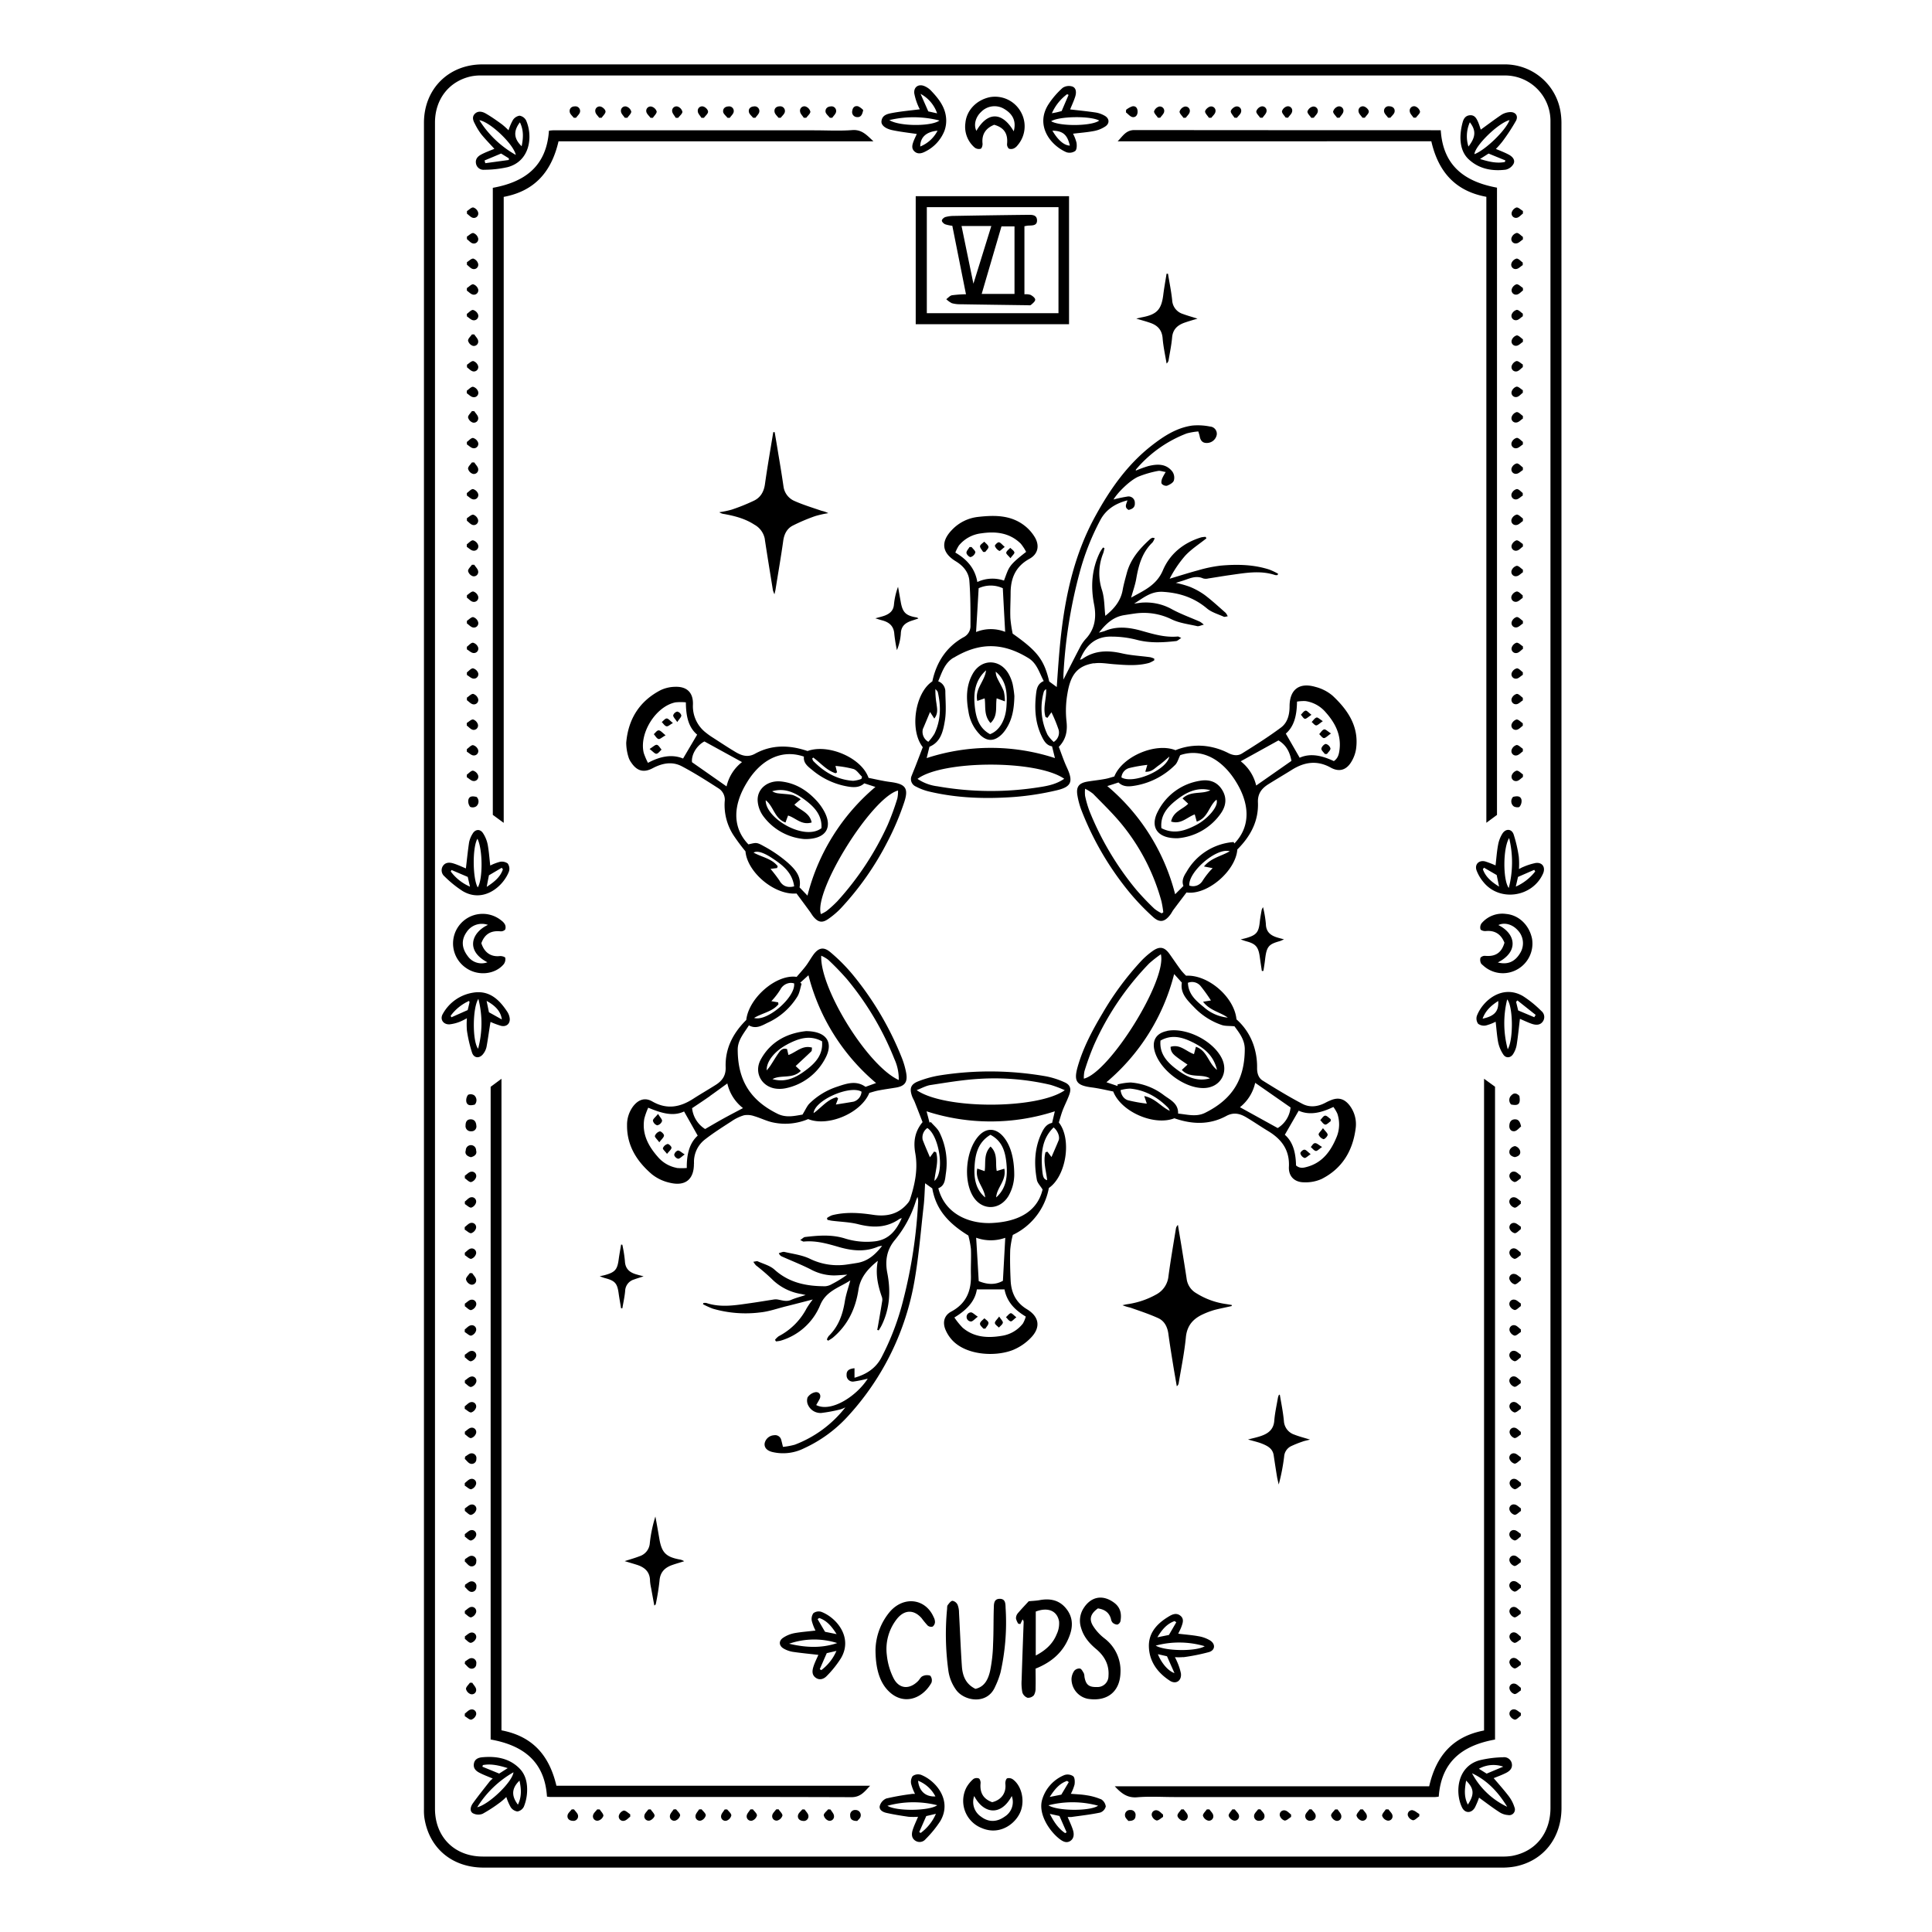 <svg xmlns="http://www.w3.org/2000/svg" viewBox="0 0 750 750"><path d="M606.15,48.24a27.14,27.14,0,0,0-.44-5.33A21.87,21.87,0,0,0,583.79,25H187.27c-13.13,0-22.69,9.55-22.69,22.68V374.84q0,163.77,0,327.55a20.91,20.91,0,0,0,.15,3.17C166.5,717.43,175.46,725,187.8,725q197.57,0,395.13,0a27.15,27.15,0,0,0,5.33-.45c10.93-2.21,17.91-11.08,17.91-22.76Q606.17,375,606.15,48.24Zm-4.26,653.54c0,9.83-5.74,17-14.94,18.68a21.3,21.3,0,0,1-3.75.25H187.45c-11,0-18.59-7.57-18.59-18.6V47.57c0-9,5.41-16,13.9-17.9a18,18,0,0,1,3.94-.37q198.68,0,397.35,0a17.65,17.65,0,0,1,17.84,17.54c0,.93,0,1.85,0,2.78ZM393.13,524.1a20.44,20.44,0,0,0,7.11-4.84c3.84-4,3.21-8.11-1.55-11-4.33-2.6-6.14-6.44-6.36-11.2-.19-4-.29-7.95-.16-11.92a36,36,0,0,1,1-5.75,25.21,25.21,0,0,0,14-18.22c6.71-4.61,9-18.95,3.86-25.43.49-1.54.92-3.21,1.53-4.8.81-2.1,1.89-4.1,2.61-6.22s.25-3.63-1.9-4.57a31.84,31.84,0,0,0-7.14-2.31,125.52,125.52,0,0,0-41.34-.37,40.52,40.52,0,0,0-8.2,2.25c-3.05,1.16-3.61,2.77-2.53,5.83.26.75.7,1.43,1,2.17,1.07,2.69,2.11,5.39,3.08,7.89-2.88,3.5-3.68,7.28-2.82,12.11,1.1,6.19-.17,12.11-2.08,17.95a4.78,4.78,0,0,1-.94,1.51c-3.51,4.2-8.14,5.19-13.27,4.42-5.35-.8-10.66-1.2-16,.15a8.84,8.84,0,0,0-2,1.09l.18.71c.58.11,1.16.26,1.74.34,3.4.43,6.88.51,10.17,1.34,5.68,1.45,11,1.47,16-2a4.83,4.83,0,0,1,.94-.37c-2.11,4.77-4.92,8.27-10.2,9a28.2,28.2,0,0,1-12-1.13c-5.07-1.55-10.21-1.13-15.35-.52-.55.06-1,.63-1.87,1.18.79.35,1.08.61,1.35.59,4.81-.48,9.31.85,13.84,2.16,5.06,1.45,10.14,1.95,15.17-.25a7.88,7.88,0,0,1,1.43-.25c-2.64,3.41-5.51,5.93-9.63,6.62-1.24.21-2.48.4-3.72.58a24.58,24.58,0,0,1-14.66-2.17c-3-1.46-6.56-1.9-9.89-2.67-.66-.15-1.46.3-2.19.47a2.24,2.24,0,0,0,1.12,1.27c3.74,1.67,7.56,3.16,11.19,5a19.31,19.31,0,0,0,8.92,2.38c1.77,0,3.55-.2,5.32-.31a43,43,0,0,1-5.93,3.66,6,6,0,0,1-2.6.85c-7.25,0-14-1.3-19.7-6.45-1.72-1.57-4.29-2.22-6.5-3.22-.36-.16-.89.07-1.71.17a9.19,9.19,0,0,0,1,1.38,76.18,76.18,0,0,1,6,5.14,20.83,20.83,0,0,0,11.62,6c.45.09.9.2,1.68.38-2.14.71-3.95,1.15-5.63,1.89-1.89.84-3.61.11-5.41-.17a5.26,5.26,0,0,0-1.58.07c-2.81.43-5.62.91-8.43,1.31-5.83.81-11.66,1.94-17.49,0a3.55,3.55,0,0,0-1.13,0c-.06.16-.13.31-.2.47a31.66,31.66,0,0,0,3.81,1.73,45.52,45.52,0,0,0,18.49,1.45c3.36-.34,6.64-1.54,10-2.37s6.7-1.71,10.33-2.64a34.39,34.39,0,0,0-2.4,3.47,25.47,25.47,0,0,1-10.8,10.78,7.42,7.42,0,0,0-1.45,1.41l.37.61a12.71,12.71,0,0,0,1.78-.27,23.87,23.87,0,0,0,15.43-13.93c2.34-5.49,7.51-6.73,11.65-9.48-.75,2.8-1.68,5.42-2.12,8.12-.83,5.1-2.44,9.75-6.24,13.44a5.12,5.12,0,0,0-.74,1.39l.47.46a15.49,15.49,0,0,0,1.79-1.13c5.84-4.87,8.88-11.28,10-18.65.75-4.78,3.58-8.09,7.52-11.24-1,5,0,9.48,1.52,13.88a3.36,3.36,0,0,1,.21,1.56c-.5,3.18-1.06,6.35-1.61,9.52-.11.62-.23,1.24-.35,1.86l.58.19c.38-.64.8-1.27,1.13-1.94,3.19-6.52,3.58-13.31,2.2-20.35-.91-4.66-.27-9,3-12.87a44.14,44.14,0,0,0,8.07-15c.18-.56.42-1.1.64-1.66a5.54,5.54,0,0,1,.25,2.08,190.39,190.39,0,0,1-5.74,37.83,100.85,100.85,0,0,1-8.59,22.61c-2.23,4.13-5.87,6.41-10.36,7.69v-3.69c-2,.19-3.14.85-3.07,2.6a2.41,2.41,0,0,0,2.88,2.54,48,48,0,0,0,5.32-1.1c-4.31,6.79-14.22,13.23-20,10.25.44-.77.9-1.52,1.3-2.3.8-1.52-.11-3-1.75-2.67a4.72,4.72,0,0,0-2.9,2,4,4,0,0,0,.35,3.27,5.31,5.31,0,0,0,5,2.77,59.25,59.25,0,0,0,7.52-1.42,9.84,9.84,0,0,0,1.81-.77,45.23,45.23,0,0,1-19.64,14.51,28,28,0,0,1-4.59.85c-.3-1.2-.45-1.9-.65-2.6a2.43,2.43,0,0,0-2.82-1.92,3.94,3.94,0,0,0-3.64,3.12c-.22,1.59.8,2.85,3,3.39a18.1,18.1,0,0,0,12.19-1.4,52.83,52.83,0,0,0,17.59-13,103.57,103.57,0,0,0,25.44-52.39c1.65-9.57,2.42-19.29,3.52-28.95.31-2.79.36-5.6.55-8.59l2.78,2c1.34,7.56,5.5,13.08,14,18.29a35.84,35.84,0,0,1,1,5.22c.15,3.38-.09,6.76,0,10.14.17,6.2-1.86,11.06-7.61,14.15-2.69,1.43-3.44,4-2.35,6.84a13.85,13.85,0,0,0,2.46,4C374.65,526,386,526.85,393.13,524.1ZM411,442.59c-.9,2.22-1.88,4.41-2.81,6.57l-1.57-2.07-.75.2c-1,3.6.25,7.21.64,10.87-1.37-.5-1.72-1-2-5.06-.36-5.58,0-11.06,4.5-15.43C410.59,438.89,411.48,441.29,411,442.59Zm-55.12-19.41c2-.78,3.72-1.77,5.52-2,6.19-.95,12.41-2,18.66-2.37a95.4,95.4,0,0,1,27.77,2.33,45.94,45.94,0,0,1,5.52,2.08C402.83,430.66,366.65,430.75,355.83,423.18Zm6.85,35.26c.35-3.93,1.76-7.53.66-11.15l-.77-.25L361,449.26c-.91-2.18-1.94-4.46-2.82-6.8A4.45,4.45,0,0,1,360,437.9C364.7,441,366.85,455.39,362.68,458.44Zm1.57,2.82c2.49-1,2.56-3.31,2.86-5.56a26.8,26.8,0,0,0-2.51-16.21c-.77-1.47-2.18-2.61-3.3-3.9l-.51.19c-.37-1.39-.73-2.79-1.15-4.37a80.74,80.74,0,0,0,49.79,0c-.35,1.49-.68,2.93-1.05,4.5-2.12.41-3.17,2-4.06,3.88-2.81,5.86-3,12-1.86,18.24.23,1.22,1.33,2.28,2.22,3.74-1.93,8.1-8.78,12.47-19.72,13C376.82,475.15,366.93,471.7,364.25,461.26Zm25.94,19.27c-.3,5.58-.6,11-.91,16.67-3,1.71-6.14,1.45-9.39.13-.32-5.61-.63-11.11-1-16.85A16.68,16.68,0,0,0,390.19,480.53Zm-11,20h10.71c.89,4.71,3.86,7.94,8.26,10.56a11.62,11.62,0,0,1-1.12,2.7,12.75,12.75,0,0,1-8.22,4.78c-5.44.91-10.74.63-15.19-3.17a28.73,28.73,0,0,1-3.19-3.95C375.34,508.5,378.53,505.11,379.22,500.51Zm45.41-243c2.54-.41,5.25.13,7.87.32,4.56.34,9.12.73,13.61-.52a11.81,11.81,0,0,0,1.95-1l0-.64a7.76,7.76,0,0,0-1.57-.56c-3.65-.5-7.37-.67-10.94-1.49-5.48-1.25-10.63-1.2-15.4,2.15a4.28,4.28,0,0,1-.92.34c2.3-5.78,6.19-9.19,12.39-9A39.54,39.54,0,0,1,441,248.3c5.19,1.42,10.35,1.15,15.56.56.57-.06,1.09-.64,2-1.21-.86-.37-1.1-.58-1.32-.56-4.87.46-9.44-.9-14-2.19s-9.48-2-14.23,0c-.64.26-1.33.39-2.39.69,2.72-3.49,5.54-6.08,9.66-6.77q2.16-.36,4.32-.66a24.49,24.49,0,0,1,14.25,2.28c3,1.45,6.57,1.87,9.9,2.63.63.14,1.38-.29,2.57-.59a11.11,11.11,0,0,0-1.49-1.13c-3.62-1.6-7.38-2.94-10.85-4.82a20.71,20.71,0,0,0-10.64-2.64c-1.36,0-2.71.28-4.07.43,3.49-2.13,6.47-4.86,11.2-4.57,6.5.4,12.09,2.26,17.09,6.46,1.8,1.51,4.3,2.2,6.51,3.2.33.14.82-.07,1.53-.16a5.94,5.94,0,0,0-.78-1.33c-2.69-2.35-5.31-4.79-8.15-6.94a28.15,28.15,0,0,0-5.85-3.21,38.7,38.7,0,0,0-5.38-1.5l2.82-.87c2.55-.82,5-2.13,7.83-.85a4,4,0,0,0,2,0c2.82-.42,5.62-.92,8.44-1.31,5.82-.81,11.66-1.93,17.48,0a3.21,3.21,0,0,0,.93,0c.08-.17.15-.34.22-.51a26.09,26.09,0,0,0-3.38-1.61c-6.16-2-12.52-2.11-18.87-1.55a52.54,52.54,0,0,0-8.72,1.8c-3.74,1-7.42,2.18-11.13,3.29a44.8,44.8,0,0,1,6.09-9c2.39-2.54,5.42-4.47,8.17-6.67-.09-.2-.18-.39-.26-.58a9.11,9.11,0,0,0-1.75.19c-6.84,2.09-12.14,6.34-14.89,12.82-2.49,5.87-7.56,7.89-12.32,10.58.69-2.49,1.57-4.9,2-7.39.91-5.25,2.3-10.21,6.31-14.05a6.32,6.32,0,0,0,.85-1.67c-.55-.07-.76-.17-.92-.11a2.75,2.75,0,0,0-.85.48c-4.07,3.7-7.63,7.76-9.08,13.24-.58,2.18-1.21,4.35-1.6,6.57-.81,4.54-3.69,7.56-6.73,10-.39-3.3-.28-6.9-1.33-10.13a20.85,20.85,0,0,1,.51-14.16c.23-.63.33-1.3.5-2l-.56-.24a16.18,16.18,0,0,0-1.1,1.64c-3.29,6.55-3.77,13.4-2.37,20.51.94,4.82.38,9.37-3.12,13.2a14.61,14.61,0,0,0-2.19,3.06c-2.28,4.33-4.47,8.7-6.6,12.87,0-.61,0-1.22,0-1.82A189.33,189.33,0,0,1,419,222.71a96.61,96.61,0,0,1,8.24-21c2.21-4,5.81-6.29,10.43-7.47-.41,1.47-1.35,2.7.47,3.72,1.31-.35,2.52-.89,2.4-2.69a2.43,2.43,0,0,0-2.92-2.5,52.37,52.37,0,0,0-5.36,1.14c1.53-2.6,6.15-7.27,9.54-8.83a39.52,39.52,0,0,1,7.73-2.26c.79-.18,1.71.22,3,.42a18.76,18.76,0,0,0-1.41,2.58c-.22.63-.43,1.59-.11,2a2.32,2.32,0,0,0,2,.75c1-.4,2.34-1.09,2.67-2a4.16,4.16,0,0,0-.52-3.43c-2.45-3.24-5.94-3.06-9.42-2.2a48.94,48.94,0,0,0-4.81,1.75c0-.2,0-.35.05-.43a48.45,48.45,0,0,1,19.7-14,24.56,24.56,0,0,1,4.51-.77c.26.91.43,1.34.51,1.79.28,1.61,1,2.74,2.84,2.68a3.91,3.91,0,0,0,3.8-3.18,2.81,2.81,0,0,0-2.62-3.2,23.68,23.68,0,0,0-6.86-.38c-6.1.84-11.14,4.14-15.85,7.82-9.3,7.28-16,16.77-21.62,27-9.16,16.5-12.56,34.6-14.16,53.15-.38,4.44-.68,8.89-1,13.53l-2.92-2.14c-2-8.42-4.5-11.75-14.19-18.58a49.85,49.85,0,0,1-.89-6c-.13-3.24.08-6.49.09-9.73,0-5.78,1.93-10.37,7.31-13.32,3.37-1.85,4.05-5.18,2-8.52a16.32,16.32,0,0,0-3.63-4.14c-5.45-4.41-11.9-4.33-18.37-3.6a16.43,16.43,0,0,0-10.11,5.06c-4.41,4.58-3.91,8.87,1.49,12.15,2.91,1.76,5,4.23,5.29,7.52.46,5.92.46,11.88.44,17.82A4.86,4.86,0,0,1,374,247.4c-6.67,3.78-10.49,9.69-12.07,17.12-6.69,4.38-8.94,18.87-3.71,25.53-.9,2.36-1.86,4.88-2.84,7.4-.48,1.23-1,2.44-1.47,3.68a3.14,3.14,0,0,0,1.63,4.2,21.73,21.73,0,0,0,5,1.91c10.93,2.61,22,2.95,33.18,2.14a107.69,107.69,0,0,0,16.44-2.57c5.86-1.36,6.52-3.45,4-8.88-1.24-2.67-2.15-5.49-3.13-8,2.93-3,3.36-6.37,3-9.78a38,38,0,0,1,.34-10.86C415.57,261.89,418.25,258.49,424.63,257.46Zm-53.8-43a16,16,0,0,1,1.38-2.75,13.15,13.15,0,0,1,8.7-4.74c5.6-.84,11-.25,15.32,4a17.78,17.78,0,0,1,2.09,3.2c-7.07,5.48-6.58,5.91-8.6,11.14a13.79,13.79,0,0,0-10.34.56C378.51,220.68,375.45,217.2,370.83,214.49Zm19.37,30.76a15.2,15.2,0,0,0-11.31.06c.34-5.63.67-11.17,1-17a11.14,11.14,0,0,1,9.38,0C389.59,234.14,389.89,239.57,390.2,245.25Zm-20.05,10.07c10-6.06,19.06-6,29,.07,3.33,2,4.24,5.59,6,8.95-2.18.94-2.68,2.67-2.92,4.59-.72,5.81-.47,11.49,2.15,16.88.89,1.85,1.88,3.52,4,3.87.38,1.54.73,2.94,1.13,4.57a80.12,80.12,0,0,0-49.8,0c.37-1.51.72-2.95,1.08-4.4,4.51-1.89,5.32-6.2,6-10.21.59-3.59.23-7.35.17-11a4.22,4.22,0,0,0-2.77-4.2C365.67,261,366.71,257.41,370.15,255.32Zm-11.84,27.49c.93-2.16,1.82-4.33,2.71-6.46l1.65,2.55c1.63-2.1,1.05-4,.85-5.81a31,31,0,0,1-.42-5.67c.32.42.83.79.94,1.25,1.28,5.5,1.15,10.92-1.29,16.09a18.87,18.87,0,0,1-2.39,3.16A4.45,4.45,0,0,1,358.31,282.81Zm54.78,19.48c-3,2.07-6.24,2.73-9.48,3.23a119.55,119.55,0,0,1-39.72-.32,17.53,17.53,0,0,1-7.73-2.88C365.71,295.13,402.33,294.86,413.09,302.29Zm-4-14.25a14.7,14.7,0,0,1-2.42-2.78,23.66,23.66,0,0,1-1.48-16.77,1.89,1.89,0,0,1,.9-1c.2,3.63-1.36,7.23-.23,10.8l.74.34,1.55-2.17a55.18,55.18,0,0,1,2.8,6.83A4.28,4.28,0,0,1,409.08,288Zm3.65-24c.06.12,0,.07,0,0ZM194.67,671.71V418.78l-4.2,3.12V675.27c12.57,2.25,21,8.47,21.87,22.2.47,0,.92.12,1.38.12,38.95,0,77.91-.07,116.86.07,3.59,0,5.12-2.27,7.2-4.44H216C213.28,681.68,207,674.06,194.67,671.71Zm385.7-249.85-4.26-3.09v253c-12.28,2.34-18.64,10-21.3,21.66H432.75c2.52,2.73,4.87,4.6,8.71,4.27,4.73-.4,9.52-.1,14.29-.09l101.37,0a10.32,10.32,0,0,0,1.4-.17c1-13.76,9.37-19.91,21.85-22.15ZM577,76.4v243l4.13-3.05V72.85c-12.5-2.31-20.94-8.43-21.83-22.3h-3.85q-57.54,0-115.08-.06c-3.32,0-4.57,2.44-6.49,4.36H555.64C558.3,66.48,564.76,74.16,577,76.4ZM191.31,316.33l4.23,3.1v-243c12.2-2.28,18.59-9.94,21.28-21.57H339.06c-2.58-2.42-4.48-4.63-8.18-4.36-4.94.37-9.92.09-14.89.09l-101.37,0a13.71,13.71,0,0,0-1.52.16c-.95,13.87-9.45,19.93-21.79,22.16ZM526.24,438.22a12,12,0,0,0-2.4-9.19c-2-2.51-4.29-3.14-7.21-1.93a19.86,19.86,0,0,0-2,.93c-2.93,1.59-6.13,2-9,.5-5.26-2.75-10.34-5.86-15.38-9-1.68-1-2.28-2.84-2.25-5a26.17,26.17,0,0,0-.84-7.05A23.33,23.33,0,0,0,480,395.71c-.82-8.62-11-17.43-19.57-16.94a23.45,23.45,0,0,1-1.94-2.11c-1.5-2-2.9-4.11-4.36-6.16-2-2.88-3.86-3.31-6.68-1.32a30.85,30.85,0,0,0-4.48,3.91A114.09,114.09,0,0,0,428,393.35c-3.91,6.56-7.5,13.29-9.62,20.66-1.67,5.81-.47,7.36,5.48,8.13,2.87.37,5.69,1.07,8.29,1.57,3.11,8,16,13.46,23.74,10.4,6.91,2.41,13.67,2.61,20.13-.88,2.9-1.57,5.34-.94,7.81.53,2.85,1.69,5.57,3.58,8.41,5.29,5.26,3.17,8.44,7.37,8.11,13.92-.18,3.69,2.18,6,5.92,6A15.16,15.16,0,0,0,513,457.7C520.94,453.71,525.09,446.88,526.24,438.22ZM466,382.69a62,62,0,0,1,4.08,5.69l-3.05.5c2.73,3.52,6.68,4,9.59,6.16a16.32,16.32,0,0,1-9.3-4.08c-3-2.43-6-4.95-6.17-9.44A4.3,4.3,0,0,1,466,382.69Zm-45.25,36.05a12.21,12.21,0,0,1,.24-2.91,101.4,101.4,0,0,1,3.65-10.06A109.08,109.08,0,0,1,446.11,374a46.16,46.16,0,0,1,4.54-3.56C453.07,380.58,430.68,416.37,420.74,418.74Zm23.44,6.74,1,2.95a58.27,58.27,0,0,1-7.26-1.3c-1.47-.44-2.62-1.71-2.93-3.95a15.08,15.08,0,0,1,3.75-.58c5.85.56,10.64,3.32,14.71,7.44a5.14,5.14,0,0,1,.66,1.2C450.71,429.66,448.56,426.39,444.18,425.48ZM467.81,432c-3.4,1.69-6.86.64-10.47.29.13-3.91-3-5.29-5.43-7.07a24.15,24.15,0,0,0-13-5,24.85,24.85,0,0,0-5.08.75l0,.61-4.32-1.45a80.81,80.81,0,0,0,26.29-42l3,3.33c-.74,4.22,2.28,7,4.94,9.75a26.6,26.6,0,0,0,10.48,6.67c1.33.48,2.89.33,5,.52,1.65,2.3,4,5.06,4,8.89C483.19,419,478.4,426.74,467.81,432ZM496,437.91l-14.65-8.09a16.67,16.67,0,0,0,5.91-9.47L501,429.92A10.6,10.6,0,0,1,496,437.91Zm7.12,14.51c-.11-4.49-.94-8.93-4.35-11.9l5.38-9.35c4.23,1.91,8.78.82,13.47-1.45a15.44,15.44,0,0,1,1.53,2.57,13,13,0,0,1-.45,9.51c-2.17,5.14-5.34,9.45-11.05,11.1C506.2,453.32,504.67,453.76,503.11,452.42ZM262,266.62a13.6,13.6,0,0,0-5.54,1.29c-8.23,4.27-12.58,11.25-13.36,20.41a18.85,18.85,0,0,0,.84,5.45,7.07,7.07,0,0,0,1.14,2.3c2.15,3.2,4.77,4,8.21,2.19,3.75-2,7.63-2.78,11.41-.78,4.9,2.58,9.59,5.58,14.26,8.58a5.2,5.2,0,0,1,2.36,5.12,21.61,21.61,0,0,0,3.42,13.06,77.1,77.1,0,0,0,4.66,6.26c.64,8,11.2,17.08,19.81,16.35,1.64,2.21,3.41,4.59,5.16,7,.51.69.92,1.46,1.48,2.11,1.76,2.06,3.3,2.4,5.54.88a31.33,31.33,0,0,0,5-4.22,113.44,113.44,0,0,0,18-25.62,104,104,0,0,0,6.6-15.49c1.87-5.63.47-7.19-5.41-7.95-2.92-.37-5.79-1.08-8.41-1.59-2.7-7.85-15.76-13.35-23.68-10.42-6.94-2.35-13.81-2.58-20.39,1.05-2.75,1.52-5.12.76-7.45-.6-3-1.78-5.94-3.74-8.89-5.64a26.25,26.25,0,0,1-2.59-1.83A13,13,0,0,1,269,273.43C269.13,268.8,266.6,266.43,262,266.62Zm40.74,75.43a57.05,57.05,0,0,0-3.63-4.75l2.54-.32c.09-.23.17-.47.26-.71-2.32-3-6.2-3.52-9.37-5.29,1.3-.82,3.83-.11,7.3,2.21,4,2.65,7.73,5.52,8.45,10.89C305.59,344.76,303.85,343.89,302.7,342.05Zm45.87-35.16a13.07,13.07,0,0,1-.27,3.1,101.57,101.57,0,0,1-3.74,10.23,114.59,114.59,0,0,1-19.48,29.57,43.36,43.36,0,0,1-4.25,3.87,12.53,12.53,0,0,1-2.21,1.19C315.83,345.85,338.27,309.76,348.57,306.89Zm-32.9-12.8c2.85,2.08,5.19,5,8.66,6.08l.58-.36c-.22-.86-.43-1.71-.62-2.48a41.25,41.25,0,0,1,7,1.2c1.3.44,2.23,2,3.32,3-.09.28-.17.56-.26.84a11.66,11.66,0,0,1-3.24.74c-6.18-.42-11.18-3.34-15.43-7.69a2.87,2.87,0,0,1-.41-1Zm-3.63-.4c-.28,2.49,1.48,3.82,3.21,5.21a28.9,28.9,0,0,0,14.48,6.53c2.11.28,4.09.18,5.75-1.34l4.32,1.4a81.1,81.1,0,0,0-26.38,42.19l-3.08-3.21c.83-4.29-1.83-7.09-4.45-9.48a51,51,0,0,0-9.4-6.49c-2.9-1.64-3-1.39-6-.72-6.49-6.72-5.84-15.48-.59-24C294.88,295.58,302.76,290.56,312,293.69Zm-38.6-5.85,14.57,8a16.6,16.6,0,0,0-6,9.44l-13.41-9.39C268.31,293,270.46,289.38,273.44,287.84Zm-2.83-2.67-5.48,9.29c-4.16-1.73-8.73-.95-13.63,1.68a27,27,0,0,1-1.63-3.82c-1.91-7.69,4.73-18.18,12.34-19.67a21.53,21.53,0,0,1,4,0C266.31,277.69,267.07,282.16,270.61,285.17Zm-1.23,166.52a11,11,0,0,1,4.14-9.27c3.32-2.6,6.91-4.87,10.47-7.17a16.92,16.92,0,0,1,4.79-2.3,7.85,7.85,0,0,1,3.94.33c2.53.73,4.94,2,7.49,2.49a22.8,22.8,0,0,0,13.48-1.34c7.76,3.12,20.57-2.36,23.74-10.17,1.2-.33,2.52-.78,3.87-1,2-.39,4.05-.66,6.08-1,3.85-.55,5.07-2.14,4.31-6a31.81,31.81,0,0,0-1.53-5.33,121.31,121.31,0,0,0-18.93-32.27,67.65,67.65,0,0,0-8.9-9c-2.71-2.31-4.74-1.73-6.8,1.22-.95,1.36-1.76,2.82-2.76,4.13-1.15,1.51-2.44,2.9-3.55,4.21-7.9-1.15-18.63,8.22-19.56,16.73-5.11,5.06-8.26,11.05-8,18.37.11,3.26-1.37,5.25-3.84,6.82-2.91,1.85-5.9,3.56-8.8,5.43-5.12,3.3-10.25,4.23-15.86,1-2.8-1.62-5.34-.74-7.36,1.83a11.94,11.94,0,0,0-2.42,7.43c-.07,8,3.87,14.06,9.62,19a17,17,0,0,0,7.09,3.34C266.09,460.57,269.43,457.8,269.38,451.69Zm62.06-24.05c-2.31.41-4.63.76-7,1.14.27-.69.57-1.5.88-2.31l-.52-.54c-3.63.85-5.92,4-9,6.19.43-5.08,14.15-11,18.61-8.33A4.32,4.32,0,0,1,331.44,427.64ZM318.8,371a13.29,13.29,0,0,1,2.73,1.6,104.14,104.14,0,0,1,7.3,7.56,114.91,114.91,0,0,1,18.39,31,18.36,18.36,0,0,1,1.67,8.1C336.83,413.81,318.23,383.67,318.8,371Zm-16.61,18.82-.12-.72-2.63-.44a28.34,28.34,0,0,0,3.48-4.5,4.78,4.78,0,0,1,3.91-2.6,4.68,4.68,0,0,1,1.44.19c.71,5.25-10.45,15-15.53,13.41C295.94,393.24,299.82,392.75,302.19,389.86Zm-11.48,8.21c2.71,1.55,5,.13,7.29-1a26.43,26.43,0,0,0,11.59-10.25c.85-1.44,1.08-3.24,1.59-4.88l-.52-.42,3.18-2.89a80.75,80.75,0,0,0,26.25,41.84L336,421.91c-3.71-2.66-7.51-1.22-11.18,0a27.49,27.49,0,0,0-10.46,6.35c-1.06,1-1.65,2.53-2.84,4.43-2.69.41-6.19,1.4-9.63-.3-10.6-5.21-15.47-13-15.51-24.88C286.37,403.77,288.77,401.13,290.71,398.07Zm-15.09,27.42c2.2-1.55,4.36-3.15,6.73-4.86a16.8,16.8,0,0,0,6.08,9.57c-2.73,1.46-5.18,2.72-7.59,4.05s-4.7,2.69-7.11,4.08a10.91,10.91,0,0,1-5.06-8.1C271.05,428.61,273.35,427.08,275.62,425.49Zm-12.91,27.92a12.75,12.75,0,0,1-7.4-4.34c-3.68-4.2-6.19-8.93-5.19-14.78a26.52,26.52,0,0,1,1.52-4.24c4.91,2,9.5,3.56,13.92,1.46l5.29,9.38c-3.21,2.91-4.3,7.24-4.24,12.56A23.66,23.66,0,0,1,262.71,453.41ZM517.3,270.06a16.7,16.7,0,0,0-6.62-3.4c-6.3-1.85-10.06,1-10.07,7.56,0,3.23-.79,6.31-3.31,8.19-4.85,3.62-10,6.87-15.14,10.08-1.58,1-3.4.82-5.28-.13a26.6,26.6,0,0,0-7.07-2.45,23.58,23.58,0,0,0-13.49,1.32c-7.72-3.1-20.67,2.45-23.74,10.2-1.19.33-2.5.79-3.85,1-2.21.41-4.46.62-6.67,1-3.25.59-4.35,2-3.82,5.28a30.32,30.32,0,0,0,1.61,5.92,116.5,116.5,0,0,0,17.46,30.37A90.33,90.33,0,0,0,447.65,356c2.68,2.42,4.67,1.82,6.8-1.12.38-.54.67-1.15,1.06-1.68,1.73-2.32,3.48-4.62,5.09-6.75,8.06,1.17,19.14-8.4,19.73-16.69,5.11-5.1,8.29-11,8-18.27-.14-3.45,1.5-5.45,4.08-7.08,3-1.88,6-3.64,9-5.51,4.9-3.09,9.83-3.88,15.17-.92,3.25,1.81,6.06,1,8-2.23a13.48,13.48,0,0,0,1.84-5C527.63,282.05,523.23,275.6,517.3,270.06Zm-78.91,28.09a57,57,0,0,1,7-1.23c-.2.69-.46,1.55-.79,2.66,2.47.2,3.69-1.39,5.13-2.39s2.81-2.31,4.21-3.47c-1.15,5.34-14.06,10.76-18.6,8.08A4.1,4.1,0,0,1,438.39,298.15ZM451,354.56a14.8,14.8,0,0,1-2.86-1.78,100,100,0,0,1-7.11-7.46,115,115,0,0,1-18.16-30.63,41.16,41.16,0,0,1-1.64-5.72,13.55,13.55,0,0,1,0-2.78,16.79,16.79,0,0,1,3.1,1.95c3.9,4,8,7.94,11.5,12.29a80.82,80.82,0,0,1,15.06,29.51,41.8,41.8,0,0,1,.7,4.2Zm16.38-18.2,3.37.66c-.52.55-1,1-1.47,1.59a32.62,32.62,0,0,0-2.45,3.32,4.3,4.3,0,0,1-5.14,1.84c-.44-5.3,10.54-14.84,15.69-13.31C474.07,332.4,470.17,333,467.38,336.36Zm11.82-8.93-.32-.55a23,23,0,0,0-18.26,11.57c-1.12,1.7-2,3.46-1.21,5.47l-3.22,3.23a80.9,80.9,0,0,0-26.34-42l2.17-.68,2.17-.72c2.07,2,4.6,1.57,7.09,1.12a28.75,28.75,0,0,0,14.88-7.9c.92-.88,1.26-2.35,2-3.82,8.65-2.93,16.52,2,21.6,10.24C485,311.79,485.75,320.61,479.2,327.43Zm8.45-22.49a16.85,16.85,0,0,0-6-9.41l14.64-8.1c3,1.76,4.41,4.5,5.05,7.94ZM520,291.05c-.21,1.62-.52,3.26-2.2,4.41-4.41-2.06-8.95-3.24-13.27-1.31l-5.38-9.36c3.38-2.93,4.27-7.34,4.35-12.43a16.71,16.71,0,0,1,3.3-.2,12.71,12.71,0,0,1,7.82,4.34C518.28,280.6,520.73,285.27,520,291.05ZM415,76.17H355.48v49.68H415Zm-4.1,45.41H359.79V80.41h51.12Zm-114,87.78c1,6.61,2.09,13.2,3.15,19.8a11.32,11.32,0,0,0,.59,1.54c.22-.95.35-1.39.42-1.83,1-6.34,2.12-12.66,3-19,.37-2.56,1.45-4.66,3.65-5.81a71.8,71.8,0,0,1,8.71-3.7,38.13,38.13,0,0,1,5.13-1.15,10.36,10.36,0,0,0-2.6-.91c-3.54-1.22-7.15-2.31-10.56-3.83a7.13,7.13,0,0,1-4.24-5.65c-.61-4.19-1.29-8.37-2-12.55-.45-2.84-.94-5.67-1.42-8.51l-.55,0c-1.09,6.72-2.28,13.42-3.22,20.16-.4,2.89-1.65,5.12-4.13,6.37a74.41,74.41,0,0,1-8.79,3.55,34.79,34.79,0,0,1-4.81,1,4.09,4.09,0,0,0,1.94.71c4.13.75,8.15,1.81,11.71,4.14A8,8,0,0,1,296.92,209.36ZM478.16,507c0-.14,0-.28,0-.41l-2.12-.35A29.21,29.21,0,0,1,464.36,502a7.54,7.54,0,0,1-3.65-5.19c-.61-4.13-1.29-8.24-1.95-12.36-.49-3-1-5.95-1.49-8.93a2.42,2.42,0,0,0-.78,1.43c-1,6.14-2.06,12.27-2.89,18.44a9,9,0,0,1-4.53,7,32.11,32.11,0,0,1-11.59,3.92c-.58.09-1.16.25-1.74.37a17.4,17.4,0,0,0,3,.92c3.66,1.29,7.36,2.5,10.88,4.1,2.42,1.1,3.57,3.39,3.94,6.08.52,3.86,1.15,7.72,1.77,11.57.47,2.93,1,5.86,1.5,8.78a1.68,1.68,0,0,0,.72-1.13c1-5.95,2.22-11.86,2.8-17.84.44-4.6,2.83-7.24,6.71-9a31.05,31.05,0,0,1,4.46-1.66C473.68,507.94,475.93,507.52,478.16,507Zm-91.9,147.88a33.37,33.37,0,0,0,2.12-5.55,88.13,88.13,0,0,0,2-25c-.07-1.64.05-3.69-2.3-3.67s-2.24,2.11-2.29,3.72c-.15,4.62-.05,9.26-.28,13.89a58.42,58.42,0,0,1-1.16,10.41c-.7,3-2,6.11-5.69,6.93-3.83-1.88-5-5.13-5.26-8.76-.47-6.93-.73-13.87-1.11-20.81a8.21,8.21,0,0,0-.57-3.1,2.75,2.75,0,0,0-1.94-1.5c-.66,0-1.37,1-1.87,1.65-.28.37-.21,1-.26,1.55a103.72,103.72,0,0,0,.46,23.56,16.61,16.61,0,0,0,3.19,8C374.5,660.38,383.18,661.86,386.26,654.89Zm29.14-20.46c1.31-3.87.8-7.37-1.86-10.38s-6.16-3.59-10-2.86c-1.25.23-2.54.26-4.2.43-1.23,1.34-2.82,3-4.28,4.72a3.05,3.05,0,0,0-.65,2,6.15,6.15,0,0,0,.9,2l.79.12c.29-.59.57-1.19.86-1.78a1.48,1.48,0,0,1,.42,1c-.27,7.47-.56,14.93-.78,22.4a18.84,18.84,0,0,0,.28,4.93,3.28,3.28,0,0,0,2,2.07,3,3,0,0,0,2.49-1,5.24,5.24,0,0,0,.64-2.81c.08-2.44,0-4.88,0-7.5C408.45,645.19,413.14,641.07,415.4,634.43Zm-13.32-8.81c4.67-1.8,8.32-.36,9.05,3.84a9.72,9.72,0,0,1-.92,4.93c-1.48,3.69-4.23,6.26-8.13,8.29Zm26.54,10.3a18.47,18.47,0,0,1-4.23-4.63c-1.73-2.71-1.06-4.84,1.82-6.9,2.54.38,4.36,1.53,5.07,4.11a2.74,2.74,0,0,0,.64,1.42,2.83,2.83,0,0,0,1.85.75,1.91,1.91,0,0,0,1.19-1.33c.49-2.69.07-5.16-2.25-7-4.55-3.53-9.31-2.64-12.26,2.3a9,9,0,0,0-.78,7.29c1,3.46,3.17,6,5.88,8.26,3.19,2.68,5.1,6.09,4.76,10.41a4.25,4.25,0,0,1-4.47,4.31c-3.14.09-4.33-.88-4.86-4a4.21,4.21,0,0,0-.25-1.36c-.41-.68-.87-1.66-1.48-1.81a2.6,2.6,0,0,0-2.21.86,6,6,0,0,0-1.08,3.07,7.84,7.84,0,0,0,6.35,7.82c7.42,1.17,12.38-2.68,12.65-10A15.73,15.73,0,0,0,428.62,635.92Zm-70.87-7.76a33.79,33.79,0,0,0,2.39,2.9,2.12,2.12,0,0,0,1.92.39,2.37,2.37,0,0,0,.9-1.74,4,4,0,0,0-.5-1.89c-3.14-7.28-11.57-8.37-17-2.15a23.83,23.83,0,0,0-5.59,14.73c0,7.26,1.59,12.33,4.64,15.64,5.73,6.24,13.43,3.74,17.08-2.8a2.85,2.85,0,0,0-.46-2.72,3.87,3.87,0,0,0-3,.19c-.71.29-1.12,1.25-1.72,1.86-3.39,3.45-7.46,3.11-9.59-1.19a25.94,25.94,0,0,1-2.55-8.85,18.82,18.82,0,0,1,4.13-14.32C351.29,624.81,354.87,624.87,357.75,628.16ZM346.42,50.53c3.08.65,6.22,1,9.48,1.48-.45,1-.92,1.93-1.29,2.91-.49,1.34-.86,2.73.39,3.87s2.76.79,4.08.1a15.25,15.25,0,0,0,7.54-8.07,11.52,11.52,0,0,0,.69-4.44c-.19-4.73-3-8.19-6.09-11.4a7.52,7.52,0,0,0-2.11-1.44c-2.36-1.15-4.46.11-4.19,2.7a22.53,22.53,0,0,0,1.51,4.86,11.09,11.09,0,0,0,.65,1.33c-3.61.46-7.15.77-10.62,1.41-1.8.34-4,.73-4.27,3.19C342,48.52,343.58,49.93,346.42,50.53Zm10.82,6.34c0-3.6,2.32-5.72,6.71-6.13A13,13,0,0,1,357.24,56.87ZM363.79,44l-3.43-.76-3-6.8A13.54,13.54,0,0,1,363.79,44Zm.86,2.82c-3.21,2.32-15.65,2.25-19.4-.2A40.65,40.65,0,0,1,364.65,46.77Zm62.7,651.64a22.9,22.9,0,0,0-5.7-1.56c-1.92-.33-3.88-.37-5.95-.55a17,17,0,0,0,1.44-3.6c.16-1.07.12-2.67-.53-3.22a3.88,3.88,0,0,0-3.4-.46,14.81,14.81,0,0,0-8.58,9.33c-1.85,5.72,2.89,12.67,6.87,15.62,1.2.9,2.57,1.57,4,.63s1.5-2.62,1.06-4.11c-.51-1.69-1.31-3.29-2.09-5.19a12.28,12.28,0,0,0,1.49,0c3.72-.53,7.46-.94,11.12-1.71a3.36,3.36,0,0,0,2.18-2.37A3.86,3.86,0,0,0,427.35,698.41Zm-13.06-7.09.61.44L412,696.68l-4.5.9C409.4,694.63,411.28,692.32,414.29,691.32Zm-.81,20.24c-2.63-1.78-4.34-4.31-5.94-7.47l3.74.82c.88,2,1.83,4.18,2.78,6.34Zm-6.54-10.78a37.74,37.74,0,0,1,19.34.14C423.18,703.17,410.3,703.07,406.94,700.78Zm52.41-57.5a78.15,78.15,0,0,0,10-2c2.43-.75,2.56-3.16.39-4.52a12.85,12.85,0,0,0-4.41-1.61c-2.56-.48-5.18-.66-7.94-1,.44-.94.91-1.8,1.24-2.71.52-1.43,1.1-3-.33-4.21s-2.93-.73-4.26.05c-4.43,2.58-8,6.08-8.05,11.46,0,6,3.26,10.49,8.15,13.67,2.36,1.54,4.64,0,4.29-2.86a21.86,21.86,0,0,0-1.54-4.65,14.25,14.25,0,0,0-.8-1.64A21.3,21.3,0,0,0,459.35,643.28Zm-3.33-14,.61.44-2.86,4.92-4.48.91C451.1,632.58,453,630.35,456,629.29Zm-6.54,12.82,3.55.81,2.9,6.54C453.5,648.71,450.86,645.61,449.48,642.11Zm-.88-3.31a35.05,35.05,0,0,1,19.07.22C464.32,641.15,452.24,641,448.6,638.8Zm-276-298.59a42.74,42.74,0,0,0,7,5.66c8.09,4.8,15.82-1.82,18-7.68a3.49,3.49,0,0,0-.53-3.05,3.92,3.92,0,0,0-3-.62,19,19,0,0,0-3.75,1.44c-.34-2.8-.51-5.51-1-8.14a12.62,12.62,0,0,0-1.87-4.51c-1.13-1.65-3-1.44-4,.32A10.06,10.06,0,0,0,182.1,327c-.51,3.37-.84,6.76-1.24,10.12-1.5-.61-3.15-1.42-4.89-1.95-1.49-.45-3.11-.47-4.09,1.09A3.08,3.08,0,0,0,172.56,340.21Zm17.26-.49,4.91-2.89.45.61c-1,3-3.32,4.87-6.27,6.8C189.24,342.58,189.5,341.33,189.82,339.72Zm-4.49-14.09c2.08,4.18,2.08,15.74.09,18.82C183.47,341.1,183.34,329,185.33,325.63Zm-10.09,12.06,6.3,2.69c.29,1.26.53,2.32.87,3.78a18.31,18.31,0,0,1-7.47-5.89Zm182.05,351.2a3.52,3.52,0,0,0-3.05.56,4,4,0,0,0-.58,3,19.53,19.53,0,0,0,1.5,3.88c-.69,0-1.16,0-1.61.1a94.48,94.48,0,0,0-9.53,1.7,4.46,4.46,0,0,0-2.53,2.87c-.36,1.6,1.24,2.43,2.61,2.73,2.83.63,5.7,1.09,8.57,1.5a26.49,26.49,0,0,0,3.68,0c-.78,1.88-1.58,3.48-2.1,5.17-.45,1.49-.5,3.11,1.05,4.12a3,3,0,0,0,4-.64,42.4,42.4,0,0,0,5.7-7C369.8,698.81,363.16,691.05,357.29,688.89Zm.13,22.65-.62-.36,2.73-6.22,3.75-.88A18.15,18.15,0,0,1,357.42,711.54ZM344.5,701a37.93,37.93,0,0,1,19.33-.21C360.9,703,348,703.22,344.5,701Zm11.9-9.72a12.88,12.88,0,0,1,6.73,6.1C358.5,697.59,356.64,694.37,356.4,691.23ZM181.26,400.05a53.49,53.49,0,0,0,2,8.63c.77,2.19,2.95,2.29,4.34.42a6.76,6.76,0,0,0,1.26-2.65c.6-3.22,1-6.47,1.56-9.74a32.5,32.5,0,0,0,4.1,1.52c2.26.52,3.77-1.07,3.28-3.33a6,6,0,0,0-.79-2c-3.15-4.85-7.08-8.62-13.41-7.54a16.29,16.29,0,0,0-11.73,8.29c-1.18,2.07.23,4.11,2.62,4a15.29,15.29,0,0,0,4-1,25.1,25.1,0,0,0,2.76-1.37A30.5,30.5,0,0,0,181.26,400.05Zm13.55-4.3c-1.69-.94-3.37-1.89-5-2.79-.32-1.56-.58-2.83-.91-4.41C192.42,390.47,194.43,392.71,194.81,395.75Zm-9.11-8a38,38,0,0,1-.1,19.37C183.33,404.18,183.41,391.31,185.7,387.77Zm-10.46,7.16-.3-.57a17.92,17.92,0,0,1,7.16-5.79c.1.33.19.46.16.56-.19.9-.41,1.79-.71,3ZM304,635.79c-1.84,1.23-1.63,3.2.35,4.26a10.66,10.66,0,0,0,3.34,1.18c3.3.49,6.63.8,10,1.19-.6,1.4-1.39,2.92-1.9,4.52s-.7,3.22.86,4.35,3.23.46,4.31-.69a40.48,40.48,0,0,0,5.51-6.91c4.77-8.12-1.85-15.83-7.71-18a3.47,3.47,0,0,0-3,.54,3.88,3.88,0,0,0-.62,3,18.7,18.7,0,0,0,1.43,3.75c-2.79.34-5.5.53-8.14,1A11.9,11.9,0,0,0,304,635.79Zm14.81,12.55-.58-.37c.9-2.07,1.81-4.15,2.72-6.22l3.75-.87A18.43,18.43,0,0,1,318.83,648.34ZM318,628.1c3,1,4.89,3.31,6.77,6.27l-4.49-.91c-.91-1.53-1.9-3.22-2.89-4.92Zm7,9.73c-6.18,2.12-12.41,1.74-18.66.26A29.77,29.77,0,0,1,325,637.83ZM589.59,332.54a52.47,52.47,0,0,0-2-8.63c-.77-2.19-3-2.33-4.31-.38a12.35,12.35,0,0,0-1.71,4.37c-.5,2.63-.68,5.32-1,8.06a36.25,36.25,0,0,0-4-1.55c-2.44-.62-4.2,1.11-3.37,3.48a15.77,15.77,0,0,0,2.68,4.55c6.25,7.74,19,5.89,23.11-3.28,1.07-2.41-.18-4.45-2.78-4.16a23.59,23.59,0,0,0-4.86,1.53c-.52.19-1,.49-1.69.82A30.5,30.5,0,0,0,589.59,332.54Zm-13.94,4.9c.15-.2.29-.4.43-.61l4.93,2.86c.33,1.6.6,2.87.93,4.49C579,342.36,576.71,340.43,575.65,337.44Zm10.05,7.28c-2.32-3.14-2.26-15.56.15-19.38A39.83,39.83,0,0,1,585.7,344.72Zm9.89-7.05.37.63a19.55,19.55,0,0,1-7.53,5.88l.86-3.76ZM414,59.1a3.89,3.89,0,0,0,3.4-.49c.64-.56.67-2.16.5-3.22a16.27,16.27,0,0,0-1.35-3.49c2.87-.35,5.59-.54,8.24-1.06a12,12,0,0,0,4.34-1.79c1.74-1.2,1.52-3.14-.36-4.16a10.38,10.38,0,0,0-3.34-1.2c-3.32-.5-6.66-.82-10-1.21.65-1.64,1.45-3.31,2-5.07.42-1.44.44-3.24-1.15-3.82a4.38,4.38,0,0,0-3.77.52,32,32,0,0,0-5.51,6.4C401.78,48.71,407.77,56.42,414,59.1Zm.25-22.55.57.3c-.91,2.11-1.82,4.23-2.69,6.27-.79.2-1.36.36-1.93.49s-1,.19-1.86.36A18.52,18.52,0,0,1,414.27,36.55ZM426.71,46.8c-2.8,2.17-15.16,2.34-18.66.26C411.21,45.1,423.29,44.93,426.71,46.8Zm-11.4,9.72c-2.2-.06-4.57-2.05-6.77-5.79C412.93,50.76,414.42,52.67,415.31,56.52Zm176,330.22c-8.06-4.77-15.76,1.68-18,7.64a3.51,3.51,0,0,0,.5,3.05,3.85,3.85,0,0,0,3,.66,18.59,18.59,0,0,0,3.8-1.46c.33,2.78.49,5.49,1,8.11a13.38,13.38,0,0,0,2,4.66c1,1.49,2.83,1.32,3.79-.23a9.65,9.65,0,0,0,1.36-3.48c.54-3.37.86-6.77,1.27-10.17,1.56.64,3.15,1.45,4.84,2,1.49.45,3.1.48,4.11-1.06a3,3,0,0,0-.64-4A42.17,42.17,0,0,0,591.3,386.74Zm-15.77,8.71c1.19-3.27,3.44-5.17,6.07-6.87C581.84,392.51,580.29,394.43,575.53,395.45Zm9.77,11.89a38.59,38.59,0,0,1-.22-19.38C587.36,390.64,587.59,403.46,585.3,407.34Zm10.29-12.46-6.25-2.63c-.29-1.22-.55-2.29-.81-3.35l.53-.53,7.07,5.61Zm-9.75,302.6c-1.91-2.51-4-4.86-6-7.2,1.51-.63,3.24-1.24,4.86-2.07,1.41-.72,2.53-1.84,2.17-3.64a3.06,3.06,0,0,0-3.44-2.4,42.41,42.41,0,0,0-9.16,1.19c-8.71,2.48-9.49,12.57-6.74,18.25,1.15,2.38,3.62,2.39,5,.1a31,31,0,0,0,1.63-3.87c2.73,2,5.35,4,8.1,5.76a6.93,6.93,0,0,0,3.16,1,2.2,2.2,0,0,0,2.47-3.05A13.61,13.61,0,0,0,585.84,697.48Zm-2.29-11.67-6.45,2.71-3-1.89A11.59,11.59,0,0,1,583.55,685.81Zm-13.74,14.74c-1.55-3-1.27-6-.67-9.31C572.46,694.45,572.24,696.86,569.81,700.55Zm1.63-12.16c6,2.78,10.23,7.43,13.64,13A29.9,29.9,0,0,1,571.44,688.39ZM186.8,52.08c1.62,2,3.42,3.82,5.11,5.69-1.67.71-3.46,1.34-5.12,2.22-1.33.7-2.35,1.81-2,3.52A2.94,2.94,0,0,0,188,65.9a42,42,0,0,0,9-1c8.91-2.34,9.9-12.15,7.22-18.18a3.53,3.53,0,0,0-2.52-1.81,3.78,3.78,0,0,0-2.58,1.67,20.68,20.68,0,0,0-1.71,4,28.28,28.28,0,0,0-2.58-2.33c-2-1.46-4.08-2.93-6.25-4.18-1.32-.76-3-1.15-4.25.11s-.61,2.74.08,4A24.35,24.35,0,0,0,186.8,52.08Zm1.59,11.27c-.09-.36-.19-.71-.28-1.06l6.42-2.69,3,1.86c0,.21,0,.42,0,.64Zm13.44-15.86c1.55,3.16,1.29,6.17.68,9.28C199.47,53.87,199.2,50.92,201.83,47.49Zm-1.6,12.65a39.61,39.61,0,0,1-14.14-13.48C190.34,47.36,199.38,56,200.23,60.14Zm384.26,5.73a4.64,4.64,0,0,0,3.07-2.28c.75-1.51-.46-2.81-1.8-3.53-1.67-.9-3.47-1.56-5.06-2.25a32.81,32.81,0,0,0,2.55-2.9,75.55,75.55,0,0,0,5.28-8.07c1-2-.38-3.56-2.63-3.3a7,7,0,0,0-3,1c-2.73,1.83-5.35,3.82-8.06,5.78-.31-.89-.62-2-1.07-3-.6-1.36-1.32-2.7-3.12-2.58s-2.54,1.46-2.89,2.88a23.58,23.58,0,0,0-.82,5.65c0,3.19.79,6.3,3.16,8.53C574.16,65.61,579.21,66.51,584.49,65.87Zm-.11-3.6-.19.62c-3.2.62-6.25-.12-9.64-1.17l3.31-2.11ZM586,46.61c-1.45,4-9.42,11.69-13.63,13.23C572.63,56.53,581.56,47.78,586,46.61Zm-15.41.86c2.48,3.2,2.3,5.75-.54,9.42A13.3,13.3,0,0,1,570.59,47.47ZM187.18,682.17c-1.48.14-2.9.7-3.21,2.46s.72,2.8,2.05,3.5c1.62.86,3.37,1.49,5.26,2.3a10,10,0,0,0-1.16,1.08c-2.22,2.84-4.5,5.66-6.6,8.6-.8,1.14-1.32,2.88,0,3.76a4.52,4.52,0,0,0,3.83.24,56.45,56.45,0,0,0,6.93-4.53,23.88,23.88,0,0,0,2.27-2,20.51,20.51,0,0,0,1.72,4,3.76,3.76,0,0,0,2.6,1.63,3.46,3.46,0,0,0,2.48-1.84,17.17,17.17,0,0,0,1.24-5.35c.25-3.6-.44-7.14-3.12-9.71C197.54,682.48,192.48,681.68,187.18,682.17Zm.08,3.66c.07-.21.13-.42.2-.63,3.16-.59,6.21.13,9.64,1.18l-3.32,2.12Zm-2,15.73A39.68,39.68,0,0,1,199.33,688C198.91,691.7,189.94,700.44,185.28,701.56Zm15.79-1c-2.07-2.77-3-5.85.62-9.32C202.38,694.49,202.55,697.51,201.07,700.53ZM378.42,57.33a2.72,2.72,0,0,0,2.3.41c.42-.15.76-1.31.7-2-.36-3.45,1.09-5.91,4.52-7.3,3.86,1.08,5.4,3.47,5,7.44a2.3,2.3,0,0,0,.71,1.83,2.66,2.66,0,0,0,2-.13A4.05,4.05,0,0,0,395,56.43a11.3,11.3,0,0,0,1.28-13,11.43,11.43,0,0,0-12.07-5.7c-5.19,1.11-9,5.12-9.44,10A10.61,10.61,0,0,0,378.42,57.33Zm2.49-13.92a7.24,7.24,0,0,1,9.12-1c3.29,2,4.51,4.84,3.5,8.57-4.48-7.69-10.16-7.69-14.5-.18C377.91,48.48,378.68,45.48,380.91,43.41ZM393.26,690.8a2.65,2.65,0,0,0-2.28-.45c-.48.24-.78,1.42-.7,2.14.39,3.5-1.51,6.23-5.12,7.12-3.43-1.26-4.86-3.67-4.5-7.37.06-.62-.24-1.64-.66-1.84a2.36,2.36,0,0,0-2.14.21,12.14,12.14,0,0,0-2.72,3.34,11.34,11.34,0,0,0,6.09,15.75c7.17,3,13.59-2.06,15.19-7.15C397.74,698.36,396.44,693.18,393.26,690.8ZM390,705.22c-3.08,2.19-6.27,2.21-9.17,0a6.85,6.85,0,0,1-2.64-8c3.58,6.88,10.32,8,14.57,0A6.67,6.67,0,0,1,390,705.22ZM576.56,371.06a2.27,2.27,0,0,0-1.83.71,3,3,0,0,0,.11,2c.12.4.56.72.89,1a11.29,11.29,0,0,0,13.08,1.66,11.49,11.49,0,0,0,5.93-12c-1.06-5.28-5.09-9.17-10-9.63a10.55,10.55,0,0,0-9.6,3.63,2.74,2.74,0,0,0-.42,2.3c.15.43,1.3.78,2,.71,3.46-.35,5.9,1.07,7.31,4.52C582.93,369.86,580.51,371.43,576.56,371.06Zm5.1-11.95c2.3-1.12,5.31-.36,7.39,1.87a7.27,7.27,0,0,1,1,9.12c-2,3.28-4.81,4.5-8.6,3.52C589.59,369.52,588.54,362.51,581.66,359.11Zm-387.4,2.43a2.32,2.32,0,0,0,1.85-.68,2.53,2.53,0,0,0-.1-2,4.62,4.62,0,0,0-1.31-1.46,11.49,11.49,0,1,0-13.92,18.26c4.59,3.33,11.37,2.74,14.79-1.39a3.21,3.21,0,0,0,.57-2.45c-.1-.39-1.42-.75-2.13-.67-3.42.37-6-1.36-7.15-5C188.15,362.6,190.56,361.18,194.26,361.54Zm-5,12a6.54,6.54,0,0,1-7.67-2.36c-2.41-3.14-2.57-6.34-.46-9.33a7.06,7.06,0,0,1,8.29-2.81C182.87,362.09,180.75,369.18,189.22,373.56ZM498.41,551.64c-.32-3.41-1-6.78-1.58-10.17l-.32-.05a5.8,5.8,0,0,0-.41,1.12c-.51,3-1.2,6-1.43,9-.28,3.54-2.51,5.05-5.43,6-1.39.47-2.84.77-4.76,1.27,2.19.64,3.92,1,5.54,1.66,2,.82,4,1.83,4.41,4.39.42,2.81.85,5.62,1.31,8.43.17,1,.44,2,.66,3a78,78,0,0,0,2.1-10.83,4.84,4.84,0,0,1,2.58-4,40.37,40.37,0,0,1,4.57-1.84c.81-.3,1.68-.45,2.89-.77-2.36-.74-4.29-1.21-6.11-1.94A5.9,5.9,0,0,1,498.41,551.64ZM451.33,131.3c.26,3.29,1,6.55,1.54,9.82a2.18,2.18,0,0,0,.81-1.47c.47-2.87,1.08-5.73,1.33-8.63.27-3.21,2.15-4.83,4.91-5.79,1.56-.54,3.15-1,4.95-1.53-2.1-.67-3.94-1.17-5.71-1.83a5.88,5.88,0,0,1-4.12-5.3c-.36-3.46-1.07-6.88-1.63-10.32l-.55,0c-.43,2.73-.94,5.46-1.28,8.2-.71,5.71-2.47,7.62-8.2,8.71-.58.11-1.15.26-2.28.52,2.07.63,3.53,1,5,1.51C449.08,126.11,451.05,127.81,451.33,131.3Zm-199,482.27a18.6,18.6,0,0,0,.44,2.95c.4,2.25.82,4.49,1.23,6.74.44-.24.55-.42.58-.6a89.79,89.79,0,0,0,1.44-9c.22-3.28,2-5.06,4.8-6.08,1.57-.56,3.18-1,4.77-1.51a4.4,4.4,0,0,0-1.87-.7c-5.23-1-6.85-2.71-7.75-7.94-.5-2.91-1-5.82-1.55-8.72A53.05,53.05,0,0,0,252.26,599a5.74,5.74,0,0,1-4,5.13c-1.81.71-3.71,1.23-5.76,1.9,1.67.5,3.16.93,4.65,1.4C250.16,608.37,252.27,610.08,252.34,613.57ZM246.12,496.7c1.1-.42,2.24-.74,3.73-1.23-1.19-.31-1.95-.5-2.71-.72-2.64-.74-4.41-2.11-4.55-5.19a51.16,51.16,0,0,0-1-6.35l-.48-.07c-.31,1.91-.67,3.81-.93,5.73-.53,4-1.41,5-5.3,6.1-.56.15-1.13.26-2.08.48.95.33,1.53.57,2.14.73,3.79,1,4.69,2,5.22,5.9.27,1.94.63,3.86.94,5.8h.5c.38-2.27.9-4.53,1.09-6.81A4.76,4.76,0,0,1,246.12,496.7ZM489,371.16c.27,1.93.56,3.86.85,5.79l.61-.06c.21-1.41.46-2.81.62-4.23.59-5.16,1.31-6.09,5.69-7.3.49-.14.95-.4,1.69-.71-1-.26-1.62-.42-2.25-.6-2.75-.78-4.74-2.07-4.8-5.4a43,43,0,0,0-1.1-6.49,5,5,0,0,0-.53,1.06c-.27,1.56-.58,3.12-.74,4.69-.42,4-1.29,5.06-5.15,6.21-.62.18-1.26.32-2.27.57,1,.32,1.57.55,2.19.72C487.4,366.36,488.44,367.51,489,371.16ZM347.18,246.22a61.87,61.87,0,0,0,1,6.17,20.13,20.13,0,0,0,1.52-6.42c.1-3.05,1.92-4.28,4.43-5.08.79-.25,1.59-.53,2.38-.79a1.33,1.33,0,0,0-.88-.44c-4-.69-5.23-1.94-5.94-5.87-.36-2-.71-4-1.07-6a27.09,27.09,0,0,0-1.59,6.92c-.21,2.38-1.63,3.51-3.58,4.27-1,.37-2,.59-3.64,1.05,1.19.36,1.86.59,2.54.76C345.17,241.52,347,243,347.18,246.22ZM182.73,434.52c-1.47,0-2,1-2,2.39a2,2,0,0,0,2.19,2.24,1.85,1.85,0,0,0,2-2.15C184.82,435.63,184.26,434.53,182.73,434.52Zm405.28,0c-1.51.09-2.06,1.19-2.09,2.6s.92,2.2,2.09,2c.91-.19,1.66-1.18,2.47-1.82C590.09,435.42,589.47,434.45,588,434.53ZM184.09,425.2a2.51,2.51,0,0,0-2.38-.2,3.5,3.5,0,0,0-.67,2.75c.4,1.56,1.79,1.44,3.27,1.05A2.52,2.52,0,0,0,184.09,425.2ZM587.51,312.93c.49.46,2,.63,2.37.26a3.49,3.49,0,0,0,.76-2.72c-.37-1.56-1.76-1.49-3.25-1.13A2.49,2.49,0,0,0,587.51,312.93ZM184.9,313a2.46,2.46,0,0,0,.13-3.62c-1.43-.36-2.82-.46-3.21,1.1a3.49,3.49,0,0,0,.7,2.74A2.49,2.49,0,0,0,184.9,313ZM589.82,425.45c-.88-1-2-1.37-3-.34a2.48,2.48,0,0,0-.21,3.65C589.51,429.38,590.35,428.52,589.82,425.45Zm-405,21.09a2,2,0,0,0-4,0c-.49,1.45.46,2.31,2,2.68C184.32,448.84,185.28,448,184.81,446.54Zm403.32-1.63a2.73,2.73,0,0,0-2.08,1.52c-.49,1.51.43,2.46,2,2.76,1.44-.27,2.44-1.09,2-2.55A2.77,2.77,0,0,0,588.13,444.91ZM441.61,43.29c0-1.25-.68-2.29-2.09-2a8.44,8.44,0,0,0-2.37,1.34l-.06,1c.84.63,1.6,1.63,2.53,1.82C440.93,45.66,441.65,44.56,441.61,43.29ZM332.1,702.64a1.89,1.89,0,0,0-2.06,2.13c0,1.25.6,2.15,2.75,2.12.29-.38,1.21-1.06,1.32-1.86A2,2,0,0,0,332.1,702.64Zm106.7,0a1.94,1.94,0,0,0-2.05,2.34c.1.8,1,1.5,1.25,1.89,2.15.08,2.78-.79,2.81-2A1.9,1.9,0,0,0,438.8,702.64ZM332.59,45.45c1.48.17,2.13-.76,2.5-2.73a6.37,6.37,0,0,0-1.92-1.43c-1.31-.39-2.17.44-2.32,1.74A1.94,1.94,0,0,0,332.59,45.45Zm-109.86.27.89,0c.54-.77,1.43-1.49,1.55-2.32a1.81,1.81,0,0,0-2-2.11c-1.36,0-2.22.91-2,2.18C221.28,44.27,222.17,45,222.73,45.72ZM588.69,174c.87-.08,1.66-.95,2.49-1.46l0-1c-.79-.57-1.59-1.58-2.37-1.56a2.87,2.87,0,0,0-2,1.82A1.69,1.69,0,0,0,588.69,174Zm-407.43-1.47c.82.52,1.62,1.39,2.48,1.47a1.7,1.7,0,0,0,1.87-2.16,2.89,2.89,0,0,0-2-1.83c-.78,0-1.58,1-2.38,1.56Zm71.25-126.8h.94c.54-.82,1.53-1.68,1.47-2.47a2.91,2.91,0,0,0-2-1.88,1.68,1.68,0,0,0-2,2.06C251.09,44.24,252,45,252.51,45.71Zm9.77,0,1,0c.59-.79,1.62-1.56,1.63-2.35a2.91,2.91,0,0,0-1.79-2,1.68,1.68,0,0,0-2.19,1.81C261,44,261.79,44.84,262.28,45.68Zm10,0,1,0c.57-.79,1.6-1.58,1.59-2.37s-1-1.77-1.82-2a1.68,1.68,0,0,0-2.16,1.84C270.9,44.06,271.76,44.86,272.26,45.69Zm10.14,0,.89,0c.53-.78,1.41-1.51,1.51-2.35a1.79,1.79,0,0,0-2.08-2.06c-1.36.06-2.2.93-2,2.2C280.93,44.3,281.83,45,282.4,45.72ZM184.81,625.94a1.69,1.69,0,0,0-1.91-2.12c-.86.1-1.63,1-2.45,1.53v1c.8.55,1.63,1.54,2.41,1.51A2.9,2.9,0,0,0,184.81,625.94ZM302.2,45.71h.9c.55-.76,1.46-1.47,1.58-2.3a1.81,1.81,0,0,0-2-2.13c-1.35,0-2.22.88-2,2.15C300.78,44.25,301.66,45,302.2,45.71ZM586,625.86a2.92,2.92,0,0,0,1.87,2c.78.07,1.65-.89,2.48-1.4l0-1c-.8-.57-1.53-1.5-2.39-1.63A1.69,1.69,0,0,0,586,625.86ZM588.74,164c.86-.09,1.64-1,2.45-1.52v-1c-.8-.55-1.63-1.55-2.41-1.51a2.88,2.88,0,0,0-1.95,1.87A1.68,1.68,0,0,0,588.74,164ZM450.4,45.7c.53-.77,1.39-1.48,1.52-2.32a1.69,1.69,0,0,0-2-2A2.9,2.9,0,0,0,448,43.26c0,.78,1,1.63,1.5,2.45Zm9.94,0c.53-.76,1.4-1.48,1.52-2.31a1.68,1.68,0,0,0-2-2,2.89,2.89,0,0,0-1.95,1.91c-.05.78,1,1.63,1.5,2.45ZM183.19,159.6c-.54.81-1.52,1.64-1.49,2.43a2.85,2.85,0,0,0,1.82,2,1.69,1.69,0,0,0,2.1-1.93c-.12-.88-1-1.66-1.5-2.48Zm297-113.88c.56-.76,1.45-1.45,1.6-2.28a1.69,1.69,0,0,0-2-2.09c-.8.15-1.95,1.15-2,1.85s.91,1.66,1.43,2.5ZM183.74,303.18A1.69,1.69,0,0,0,185.6,301a2.88,2.88,0,0,0-2-1.83c-.78,0-1.58,1-2.38,1.55l0,1C182.08,302.23,182.88,303.11,183.74,303.18Zm405-9.93c.87-.12,1.62-1,2.43-1.57v-1c-.82-.53-1.67-1.51-2.44-1.46a2.88,2.88,0,0,0-1.93,1.9A1.69,1.69,0,0,0,588.77,293.25Zm-.08-153.08a2.94,2.94,0,0,0-1.86,2,1.69,1.69,0,0,0,2,2c.85-.14,1.58-1.07,2.36-1.66l0-1C590.34,141,589.46,140.09,588.69,140.17ZM182.81,637.75a2.9,2.9,0,0,0,2-1.82,1.7,1.7,0,0,0-1.86-2.17c-.86.07-1.66.94-2.48,1.46l0,1C181.23,636.76,182,637.77,182.81,637.75ZM588.74,223.67c.86-.09,1.64-1,2.45-1.52v-1c-.81-.54-1.63-1.53-2.41-1.5a2.93,2.93,0,0,0-2,1.88A1.69,1.69,0,0,0,588.74,223.67Zm-.84,414.08c.77.08,1.65-.88,2.48-1.38,0-.32,0-.64,0-1-.79-.58-1.52-1.51-2.38-1.65a1.68,1.68,0,0,0-2,2A2.9,2.9,0,0,0,587.9,637.75ZM183.63,144.17a1.7,1.7,0,0,0,2-2,2.89,2.89,0,0,0-1.89-2c-.77-.07-1.64.9-2.46,1.41l0,1C182,143.11,182.77,144,183.63,144.17ZM586.84,132.1a1.68,1.68,0,0,0,1.89,2.12c.87-.09,1.64-1,2.46-1.51v-1c-.8-.54-1.63-1.54-2.4-1.51A2.92,2.92,0,0,0,586.84,132.1ZM182.62,647.72a1.77,1.77,0,0,0,2.26-1.8,1.84,1.84,0,0,0-1.91-2.23c-.83,0-1.63.83-2.45,1.28,0,.29-.07.59-.11.89C181.14,646.51,181.78,647.5,182.62,647.72Zm-.2,5.51c-.55.81-1.54,1.64-1.52,2.43a2.87,2.87,0,0,0,1.81,2,1.67,1.67,0,0,0,2.12-1.89c-.13-.89-1-1.69-1.49-2.52Zm405.46,10.35a1.69,1.69,0,0,0-1.84,2.18,2.93,2.93,0,0,0,2,1.81c.78,0,1.57-1,2.36-1.58l0-1C589.55,664.51,588.75,663.64,587.88,663.58ZM183,564.18c-.83,0-1.63.83-2.45,1.27,0,.3-.07.6-.11.9.73.65,1.37,1.64,2.21,1.86a1.77,1.77,0,0,0,2.26-1.8A1.84,1.84,0,0,0,183,564.18ZM588.82,269.37a2.88,2.88,0,0,0-2,1.84,1.69,1.69,0,0,0,1.87,2.16c.86-.08,1.65-1,2.47-1.48l0-1C590.41,270.36,589.6,269.35,588.82,269.37ZM185.61,271.3a2.92,2.92,0,0,0-1.91-1.93c-.78-.05-1.63.92-2.45,1.45v1c.8.56,1.55,1.47,2.41,1.59A1.69,1.69,0,0,0,185.61,271.3ZM591.18,111.77c-.82-.52-1.69-1.48-2.46-1.42a2.93,2.93,0,0,0-1.89,2,1.69,1.69,0,0,0,2,2c.86-.13,1.6-1,2.4-1.62ZM183.77,263.43a1.7,1.7,0,0,0,1.84-2.19,2.91,2.91,0,0,0-2-1.8c-.78,0-1.58,1-2.36,1.58l0,1C182.09,262.5,182.9,263.36,183.77,263.43Zm407.42-12.52c-.83-.51-1.69-1.48-2.47-1.41a2.91,2.91,0,0,0-1.89,1.94,1.69,1.69,0,0,0,2,2.05c.86-.13,1.61-1.05,2.4-1.62C591.2,251.55,591.2,251.23,591.19,250.91Zm-407.42,2.58a1.69,1.69,0,0,0,1.83-2.19,2.88,2.88,0,0,0-2-1.8c-.78,0-1.58,1-2.36,1.58l0,1C182.09,252.56,182.9,253.43,183.77,253.49Zm403.07-12.07a1.68,1.68,0,0,0,1.89,2.13c.86-.09,1.64-1,2.46-1.5v-1c-.8-.55-1.62-1.55-2.39-1.52A2.88,2.88,0,0,0,586.84,241.42Zm-401.23.05a2.91,2.91,0,0,0-1.92-1.91c-.77-.05-1.62.92-2.44,1.45,0,.32,0,.64,0,1,.8.56,1.56,1.47,2.42,1.58A1.69,1.69,0,0,0,185.61,241.47Zm0-129.22a2.92,2.92,0,0,0-1.94-1.9c-.78,0-1.61,1-2.43,1.48v1c.81.54,1.58,1.44,2.44,1.55A1.7,1.7,0,0,0,185.61,112.25Zm0-9.86a2.92,2.92,0,0,0-1.86-2c-.78-.07-1.66.88-2.49,1.39l0,1c.78.58,1.51,1.51,2.37,1.65A1.68,1.68,0,0,0,185.61,102.39Zm403.12-7.92c.86-.09,1.64-1,2.46-1.51,0-.32,0-.64,0-1-.81-.55-1.63-1.56-2.41-1.53a2.88,2.88,0,0,0-2,1.87A1.68,1.68,0,0,0,588.73,94.47Zm-403.12-2a2.9,2.9,0,0,0-1.86-2c-.77-.09-1.65.87-2.49,1.37l0,1c.78.58,1.51,1.52,2.36,1.66A1.69,1.69,0,0,0,185.61,92.46ZM588.7,80.54a2.91,2.91,0,0,0-1.87,2,1.69,1.69,0,0,0,2,2c.86-.14,1.58-1.07,2.37-1.64l0-1C590.35,81.42,589.47,80.46,588.7,80.54ZM185.62,221.74c-.12-.88-1-1.66-1.5-2.49h-.92c-.55.81-1.53,1.63-1.5,2.42a2.85,2.85,0,0,0,1.82,2A1.69,1.69,0,0,0,185.62,221.74Zm0-139.26a2.89,2.89,0,0,0-1.89-1.94c-.77-.07-1.64.9-2.46,1.41l0,1c.8.57,1.54,1.49,2.4,1.62A1.69,1.69,0,0,0,185.61,82.48ZM538.86,45.7l.89,0c.57-.75,1.46-1.43,1.62-2.25.24-1.27-.61-2.14-2-2.19a1.79,1.79,0,0,0-2.07,2.08C537.44,44.19,538.32,44.92,538.86,45.7Zm-28.85,0c.54-.77,1.41-1.48,1.54-2.31a1.68,1.68,0,0,0-2-2,2.9,2.9,0,0,0-2,1.89c-.05.79.95,1.64,1.49,2.47Zm-10,0c.55-.8,1.46-1.54,1.59-2.4a1.66,1.66,0,0,0-2-2,2.87,2.87,0,0,0-1.94,1.87c-.06.79.9,1.65,1.42,2.47Zm-9.88,0c.54-.81,1.42-1.57,1.53-2.43a1.67,1.67,0,0,0-2.08-1.93,2.89,2.89,0,0,0-1.9,1.92c0,.79.95,1.62,1.5,2.43Zm-267.3,656.7-.89,0c-.56.75-1.46,1.43-1.61,2.26-.24,1.27.62,2.13,2,2.18a1.8,1.8,0,0,0,2.06-2.09C224.26,703.91,223.38,703.18,222.84,702.41Zm9,0c-.56.75-1.44,1.44-1.6,2.27a1.69,1.69,0,0,0,2,2.09,2.88,2.88,0,0,0,2-1.84c.07-.79-.91-1.66-1.43-2.5Zm29.67,0c-.51.82-1.37,1.62-1.44,2.49a1.68,1.68,0,0,0,2.15,1.85,2.87,2.87,0,0,0,1.82-2c0-.78-1-1.58-1.57-2.37Zm9.89,0c-.49.83-1.33,1.64-1.39,2.51a1.68,1.68,0,0,0,2.18,1.81,2.89,2.89,0,0,0,1.8-2c0-.78-1-1.56-1.63-2.35Zm19.92,0c-.5.83-1.36,1.63-1.44,2.5a1.69,1.69,0,0,0,2.16,1.85,2.89,2.89,0,0,0,1.82-2c0-.78-1-1.58-1.58-2.37Zm10,0c-.53.77-1.4,1.49-1.52,2.32a1.69,1.69,0,0,0,2,2,2.89,2.89,0,0,0,1.95-1.91c.05-.78-1-1.63-1.5-2.45ZM586,456.94a2.88,2.88,0,0,0,1.92,1.91c.77.06,1.62-.92,2.44-1.45v-1c-.8-.55-1.56-1.46-2.42-1.57A1.69,1.69,0,0,0,586,456.94ZM180.47,467.42c.83.5,1.72,1.46,2.49,1.37a2.88,2.88,0,0,0,1.85-2,1.68,1.68,0,0,0-2-2c-.86.14-1.58,1.08-2.37,1.66Zm407.44-2.62A1.69,1.69,0,0,0,586,467a2.9,2.9,0,0,0,2,1.83c.78,0,1.59-1,2.38-1.54,0-.32,0-.64,0-1C589.57,465.76,588.78,464.88,587.91,464.8Zm-405,13.93a2.88,2.88,0,0,0,1.88-1.94,1.69,1.69,0,0,0-2-2.05c-.86.12-1.6,1.05-2.39,1.61,0,.32,0,.65,0,1C181.29,477.83,182.15,478.8,182.93,478.73Zm407.45-2.55c-.83-.51-1.64-1.38-2.5-1.44a1.7,1.7,0,0,0-1.84,2.19,2.91,2.91,0,0,0,2,1.8c.78,0,1.57-1,2.36-1.58C590.41,476.82,590.39,476.5,590.38,476.18Zm.8-265c-.82-.52-1.69-1.48-2.46-1.42a3,3,0,0,0-1.89,1.95,1.69,1.69,0,0,0,2,2.05c.86-.13,1.6-1.05,2.4-1.62ZM312.34,702.42l-.9,0c-.57.74-1.48,1.41-1.65,2.23-.27,1.27.59,2.14,1.93,2.22a1.8,1.8,0,0,0,2.1-2.05C313.73,704,312.86,703.2,312.34,702.42Zm134.77,2.28a2.83,2.83,0,0,0,1.85,2c.79.08,1.69-.87,2.54-1.38l0-.91c-.75-.57-1.43-1.43-2.26-1.62A1.7,1.7,0,0,0,447.11,704.7ZM180.46,487.27c.83.51,1.7,1.48,2.48,1.41a2.92,2.92,0,0,0,1.87-2,1.69,1.69,0,0,0-2-2c-.86.13-1.59,1.06-2.38,1.63C180.45,486.63,180.45,487,180.46,487.27ZM459.52,702.4h-.95c-.54.82-1.52,1.65-1.48,2.44s1.1,1.73,1.89,1.92a1.67,1.67,0,0,0,2.08-1.93C461,704,460.06,703.21,459.52,702.4ZM182.39,494.22c-.54.81-1.52,1.65-1.49,2.44a2.85,2.85,0,0,0,1.83,2,1.68,1.68,0,0,0,2.1-1.92c-.14-.89-1-1.67-1.51-2.5Zm306.9,208.17h-.9c-.54.78-1.43,1.5-1.54,2.33a1.8,1.8,0,0,0,2,2.1c1.35,0,2.22-.9,2-2.17C490.73,703.84,489.85,703.14,489.29,702.39Zm7.51,2.34a2.85,2.85,0,0,0,1.87,2c.79.07,1.68-.89,2.53-1.4l0-.92c-.75-.55-1.45-1.41-2.28-1.59A1.7,1.7,0,0,0,496.8,704.73Zm12.37-2.34-.9,0c-.54.77-1.43,1.49-1.55,2.32a1.8,1.8,0,0,0,2,2.1c1.35-.05,2.22-.89,2-2.17C510.61,703.84,509.72,703.14,509.17,702.39ZM588,508.55c.77,0,1.59-1,2.39-1.53l0-1c-.82-.53-1.6-1.41-2.46-1.49A1.69,1.69,0,0,0,586,506.7,2.91,2.91,0,0,0,588,508.55ZM529.07,702.4h-1c-.53.82-1.51,1.66-1.46,2.45a2.86,2.86,0,0,0,1.91,1.9,1.67,1.67,0,0,0,2.06-2C530.51,704,529.62,703.2,529.07,702.4Zm9.88,0-1,0c-.51.83-1.47,1.7-1.4,2.48a2.88,2.88,0,0,0,2,1.86,1.68,1.68,0,0,0,2-2C540.43,703.91,539.52,703.18,539,702.39Zm49.83-399.2c.86-.12,1.62-1,2.42-1.58,0-.32,0-.64,0-1-.81-.53-1.66-1.51-2.44-1.45a2.89,2.89,0,0,0-1.92,1.9A1.69,1.69,0,0,0,588.78,303.19ZM182.92,518.49a2.89,2.89,0,0,0,1.89-1.94,1.68,1.68,0,0,0-2-2.06c-.86.13-1.61,1-2.4,1.62l0,1C181.28,517.59,182.15,518.56,182.92,518.49Zm0,5.94c-.87.08-1.66,1-2.49,1.47,0,.33,0,.65,0,1,.79.56,1.6,1.57,2.38,1.55a2.89,2.89,0,0,0,2-1.84A1.69,1.69,0,0,0,183,524.43ZM586,526.59a2.91,2.91,0,0,0,2,1.84c.77,0,1.58-1,2.38-1.55l0-1c-.83-.52-1.62-1.4-2.48-1.48A1.7,1.7,0,0,0,586,526.59Zm1.89,11.77c.77.07,1.63-.9,2.46-1.41l0-1c-.79-.56-1.54-1.48-2.39-1.61a1.69,1.69,0,0,0-2,2A2.89,2.89,0,0,0,587.93,538.36Zm.9-348.5a2.89,2.89,0,0,0-2,1.84,1.69,1.69,0,0,0,1.86,2.16c.86-.08,1.66-1,2.48-1.47l0-1C590.41,190.86,589.61,189.84,588.83,189.86ZM182.92,548.31a2.89,2.89,0,0,0,1.89-1.95,1.69,1.69,0,0,0-2-2.05c-.86.13-1.61,1.05-2.4,1.61,0,.32,0,.64,0,1C181.28,547.4,182.15,548.37,182.92,548.31Zm405,0c.78.06,1.64-.9,2.47-1.41,0-.33,0-.65,0-1-.79-.57-1.53-1.49-2.39-1.62a1.69,1.69,0,0,0-2,2.05A2.92,2.92,0,0,0,587.92,548.31Zm-403.11,8.06a1.68,1.68,0,0,0-1.9-2.12c-.86.09-1.64,1-2.45,1.52,0,.32,0,.64,0,1,.8.54,1.63,1.54,2.4,1.5A2.88,2.88,0,0,0,184.81,556.37Zm403.24-2.12a1.69,1.69,0,0,0-2,2,2.88,2.88,0,0,0,1.86,2c.77.08,1.65-.87,2.48-1.38l0-1C589.63,555.32,588.9,554.39,588.05,554.25ZM181.26,192.38c.82.52,1.61,1.4,2.47,1.48a1.7,1.7,0,0,0,1.88-2.16,2.93,2.93,0,0,0-2-1.84c-.78,0-1.59,1-2.39,1.55Zm1.67,385.74a2.87,2.87,0,0,0,1.88-2,1.68,1.68,0,0,0-2-2c-.86.13-1.6,1-2.39,1.62,0,.32,0,.64,0,1C181.29,577.22,182.15,578.19,182.93,578.12ZM586,586.19a2.91,2.91,0,0,0,2,1.87c.78,0,1.61-1,2.42-1.5,0-.32,0-.65,0-1-.81-.54-1.59-1.43-2.45-1.52A1.69,1.69,0,0,0,586,586.19ZM182.9,594c-.86.09-1.63,1-2.45,1.52v1c.8.54,1.63,1.54,2.41,1.5a2.88,2.88,0,0,0,1.95-1.88A1.68,1.68,0,0,0,182.9,594Zm-.28,14a1.78,1.78,0,0,0,2.26-1.81,1.83,1.83,0,0,0-1.91-2.22c-.83,0-1.63.82-2.45,1.27l-.11.89C181.14,606.75,181.78,607.74,182.62,608ZM586,606a2.89,2.89,0,0,0,1.91,1.92c.78,0,1.63-.93,2.45-1.45v-1c-.8-.55-1.55-1.46-2.41-1.58A1.69,1.69,0,0,0,586,606Zm2,11.86c.78,0,1.6-1,2.41-1.52l0-1c-.81-.54-1.59-1.43-2.45-1.52A1.69,1.69,0,0,0,586,616,2.94,2.94,0,0,0,588,617.88ZM185.62,182c-.12-.88-1-1.66-1.5-2.49h-.93c-.54.81-1.52,1.64-1.49,2.43a2.82,2.82,0,0,0,1.82,2A1.69,1.69,0,0,0,185.62,182Zm47-136.28h.94c.55-.82,1.55-1.67,1.5-2.45s-1.15-1.74-1.95-1.91a1.69,1.69,0,0,0-2,2C231.2,44.22,232.06,44.94,232.6,45.7Zm9.93,0h1c.54-.81,1.54-1.64,1.5-2.43a2.87,2.87,0,0,0-1.88-1.93,1.68,1.68,0,0,0-2.1,1.92C241.12,44.13,242,44.9,242.53,45.7Zm49.82,0,.89,0c.53-.78,1.4-1.52,1.5-2.35a1.8,1.8,0,0,0-2.09-2.06c-1.34.07-2.21.93-1.94,2.2C290.88,44.31,291.78,45,292.35,45.72Zm19.66,0,.95,0c.58-.79,1.61-1.6,1.6-2.39a2.92,2.92,0,0,0-1.88-2,1.69,1.69,0,0,0-2.1,2C310.68,44.15,311.51,44.9,312,45.69Zm10.15,0,.9,0c.52-.78,1.39-1.52,1.49-2.35a1.79,1.79,0,0,0-2.08-2.06c-1.35.07-2.2.94-2,2.2C320.69,44.31,321.59,45,322.16,45.72Zm148.07,0c.55-.76,1.43-1.46,1.57-2.29a1.69,1.69,0,0,0-2-2.07c-.79.16-1.93,1.18-2,1.88s.94,1.64,1.47,2.47ZM182.94,584.07c-.86.08-1.66,1-2.48,1.48l0,1c.79.55,1.6,1.56,2.38,1.54a2.91,2.91,0,0,0,2-1.84A1.68,1.68,0,0,0,182.94,584.07Zm.81-290.82a1.69,1.69,0,0,0,1.85-2.17,2.86,2.86,0,0,0-2-1.82c-.77,0-1.58,1-2.37,1.55l0,1C182.09,292.3,182.88,293.17,183.75,293.25Zm405-63.63a2.92,2.92,0,0,0-2,1.86,1.69,1.69,0,0,0,1.9,2.13c.86-.08,1.64-1,2.46-1.5,0-.33,0-.65,0-1C590.4,230.59,589.58,229.59,588.8,229.62Zm2.39,51.15c-.81-.53-1.66-1.51-2.44-1.46a2.92,2.92,0,0,0-1.92,1.92,1.69,1.69,0,0,0,1.95,2.08c.86-.12,1.62-1,2.42-1.58Zm-407.6,2.54a1.69,1.69,0,0,0,2-2,2.9,2.9,0,0,0-1.85-2c-.77-.09-1.66.86-2.49,1.35,0,.32,0,.64,0,1C182,282.22,182.73,283.16,183.59,283.31Zm97.79,419.11c-.5.84-1.34,1.65-1.4,2.52a1.68,1.68,0,0,0,2.18,1.82,2.89,2.89,0,0,0,1.79-2c0-.78-1-1.56-1.61-2.34Zm309-136.74c-.82-.52-1.6-1.4-2.46-1.49a1.69,1.69,0,0,0-1.89,2.14,2.93,2.93,0,0,0,2,1.86c.77,0,1.59-1,2.39-1.54C590.4,566.33,590.4,566,590.39,565.68Zm-1.68-461.27c.86-.08,1.65-1,2.48-1.49,0-.32,0-.64,0-1-.8-.56-1.61-1.57-2.39-1.54a2.88,2.88,0,0,0-2,1.84A1.69,1.69,0,0,0,588.71,104.41ZM322.42,702.46l-.93-.09c-.62.77-1.69,1.53-1.71,2.3a2.91,2.91,0,0,0,1.78,2.08,1.68,1.68,0,0,0,2.19-1.85C323.7,704.06,322.89,703.27,322.42,702.46Zm266.4-443a2.86,2.86,0,0,0-2,1.84,1.69,1.69,0,0,0,1.87,2.15c.86-.08,1.65-1,2.47-1.48l0-1C590.41,260.42,589.6,259.41,588.82,259.44ZM183,613.88c-.83,0-1.63.82-2.44,1.27l-.12.89c.73.65,1.37,1.64,2.21,1.87a1.78,1.78,0,0,0,2.26-1.81A1.83,1.83,0,0,0,183,613.88ZM181.24,232c.79.56,1.53,1.49,2.39,1.62a1.69,1.69,0,0,0,2-2.06,2.91,2.91,0,0,0-1.89-1.94c-.78-.07-1.64.9-2.46,1.42Zm407.45-48.08c.86-.07,1.66-.94,2.49-1.46l0-1c-.79-.56-1.59-1.58-2.37-1.56a2.87,2.87,0,0,0-2,1.82A1.69,1.69,0,0,0,588.69,183.92ZM469.48,702.4h-1c-.54.82-1.55,1.67-1.5,2.45a2.89,2.89,0,0,0,2,1.91,1.69,1.69,0,0,0,2-2C470.88,703.89,470,703.17,469.48,702.4Zm9.85,0-.95,0c-.51.83-1.48,1.69-1.42,2.47a2.9,2.9,0,0,0,2,1.87,1.68,1.68,0,0,0,2-2C480.8,703.92,479.89,703.18,479.33,702.39Zm-296.39-168c-.87.08-1.66,1-2.48,1.49,0,.32,0,.64,0,1,.8.55,1.61,1.56,2.39,1.54a2.93,2.93,0,0,0,2-1.85A1.69,1.69,0,0,0,182.94,534.37Zm.26-404.58c-.55.81-1.53,1.64-1.5,2.42a2.86,2.86,0,0,0,1.82,2,1.69,1.69,0,0,0,2.1-1.93c-.12-.88-1-1.66-1.5-2.49ZM588,578.12c.78,0,1.62-.93,2.44-1.46v-1c-.8-.55-1.56-1.45-2.42-1.56a1.69,1.69,0,0,0-1.94,2.09A2.91,2.91,0,0,0,588,578.12Zm-68.71,124.3-1,0c-.57.79-1.59,1.59-1.57,2.37a2.87,2.87,0,0,0,1.82,2,1.68,1.68,0,0,0,2.15-1.85C520.62,704,519.76,703.25,519.25,702.42ZM548.72,45.68l.93,0c.58-.79,1.62-1.6,1.6-2.38a2.93,2.93,0,0,0-1.86-2,1.69,1.69,0,0,0-2.12,1.94C547.35,44.13,548.21,44.88,548.72,45.68Zm37.32,600a2.94,2.94,0,0,0,1.85,2c.77.08,1.65-.87,2.49-1.37,0-.32,0-.64,0-1-.78-.58-1.5-1.51-2.36-1.66A1.68,1.68,0,0,0,586,645.71Zm0-148.94a2.92,2.92,0,0,0,2,1.84c.78,0,1.59-1,2.39-1.54,0-.32,0-.65,0-1-.82-.52-1.61-1.4-2.47-1.48A1.69,1.69,0,0,0,586,496.77Zm-37.52,206a1.68,1.68,0,0,0-2,2,2.83,2.83,0,0,0,2,1.88c.8,0,1.63-1,2.45-1.53l0-.91C550.1,703.75,549.37,702.93,548.52,702.8ZM528.9,45.69l.93,0c.56-.81,1.58-1.64,1.54-2.42s-1.11-1.75-1.91-1.95a1.68,1.68,0,0,0-2.06,2C527.5,44.17,528.37,44.91,528.9,45.69ZM242.11,702.86a2.87,2.87,0,0,0-1.88,2,1.7,1.7,0,0,0,2.12,1.95c.84-.17,1.54-1,2.3-1.59,0-.3,0-.6,0-.9C243.79,703.76,242.91,702.8,242.11,702.86Zm-59.21-248c-.87.1-1.64,1-2.45,1.54v1c.81.54,1.64,1.53,2.42,1.48a2.89,2.89,0,0,0,1.94-1.88A1.69,1.69,0,0,0,182.9,454.86Zm2.7-243.29a2.88,2.88,0,0,0-2-1.82c-.78,0-1.59,1-2.38,1.55l0,1c.82.51,1.62,1.39,2.49,1.47A1.69,1.69,0,0,0,185.6,211.57Zm403.14-7.77c.86-.1,1.64-1,2.45-1.53v-1c-.8-.55-1.63-1.55-2.41-1.51a2.94,2.94,0,0,0-2,1.87A1.7,1.7,0,0,0,588.74,203.8ZM586,486.73a2.91,2.91,0,0,0,1.89,1.95c.77.06,1.64-.91,2.46-1.43l0-1c-.79-.57-1.53-1.48-2.39-1.61A1.68,1.68,0,0,0,586,486.73Zm2.66-336.62a2.91,2.91,0,0,0-1.87,2,1.69,1.69,0,0,0,2,2c.86-.13,1.59-1.07,2.37-1.64l0-1C590.35,151,589.47,150,588.7,150.11ZM183.59,203.8a1.69,1.69,0,0,0,2-2,2.92,2.92,0,0,0-1.85-2c-.77-.08-1.66.86-2.49,1.36,0,.32,0,.64,0,1C182,202.71,182.73,203.65,183.59,203.8Zm-.68,300.76c-.87.09-1.64,1-2.46,1.52,0,.32,0,.65,0,1,.81.54,1.64,1.54,2.42,1.5a2.91,2.91,0,0,0,1.95-1.87A1.68,1.68,0,0,0,182.91,504.56ZM520,45.7c.53-.81,1.4-1.59,1.5-2.45a1.68,1.68,0,0,0-2.11-1.9,2.88,2.88,0,0,0-1.87,1.95c0,.78,1,1.6,1.53,2.41Zm68.8,74.59a2.91,2.91,0,0,0-2,1.88,1.7,1.7,0,0,0,1.91,2.12c.87-.1,1.64-1,2.45-1.53,0-.32,0-.64,0-1C590.4,121.25,589.57,120.25,588.79,120.29Zm-.86,537.34c.77.06,1.64-.9,2.46-1.42,0-.32,0-.64,0-1-.79-.57-1.54-1.48-2.4-1.61a1.68,1.68,0,0,0-2,2.05A2.89,2.89,0,0,0,587.93,657.63Zm0-139.14c.77.06,1.63-.9,2.46-1.41,0-.33,0-.65,0-1-.79-.57-1.53-1.49-2.39-1.62a1.7,1.7,0,0,0-2,2.06A2.91,2.91,0,0,0,587.93,518.49Zm-405,149.08a2.89,2.89,0,0,0,1.89-1.94,1.68,1.68,0,0,0-2-2c-.86.12-1.61,1-2.4,1.61,0,.32,0,.64,0,1C181.28,666.67,182.15,667.63,182.92,667.57ZM185.61,152a2.89,2.89,0,0,0-2-1.86c-.78,0-1.6,1-2.4,1.52,0,.32,0,.64,0,1,.82.54,1.6,1.43,2.47,1.51A1.69,1.69,0,0,0,185.61,152Zm-4.35-29.17c.82.52,1.61,1.41,2.47,1.49a1.7,1.7,0,0,0,1.88-2.16,2.93,2.93,0,0,0-2-1.84c-.78,0-1.59,1-2.39,1.54Zm70.42,579.6c-.54.77-1.4,1.49-1.53,2.32a1.69,1.69,0,0,0,2,2c.79-.17,1.91-1.21,1.95-1.91s-1-1.63-1.51-2.45ZM586,596.17a2.91,2.91,0,0,0,2,1.83c.77,0,1.58-1,2.37-1.55,0-.33,0-.65,0-1-.83-.52-1.62-1.39-2.49-1.46A1.69,1.69,0,0,0,586,596.17ZM391.47,464.32a17,17,0,0,0,2.26-8.15c0-6.74-1.51-11.7-4.23-14.91-3-3.52-6.79-3.55-9.77-.07-4.77,5.54-5.79,16.8-2.1,23.06C381,470,388,470,391.47,464.32Zm-13.18-10.79c.2-5.08,1.17-10,6.19-13,4.48,2.32,5.7,6.35,6.17,10.61.55,5.05.22,10-3.93,13.69.2-3.85,4.08-6.53,3.16-11.14l-2.94.89c-.66-3,.61-6.64-2.41-9.49-2.81,2.93-1.78,6.43-2.29,9.54l-2.86-1c-1,4.58,2.77,7.38,3.07,11.21C378.92,461.92,378.12,457.81,378.29,453.53ZM376.94,513c.67,0,1.4-.93,2.65-1.86-1.31-.84-2.1-1.76-2.77-1.67a1.77,1.77,0,0,0,.12,3.53Zm5.57,2.79c.44-.74,1.25-1.51,1.21-2.23s-1-1.21-1.58-1.81c-.6.65-1.56,1.24-1.69,2s.79,1.35,1.24,2Zm9.8-2.83c.51.1,1.21-.81,2.24-1.59-1-.77-1.7-1.67-2.22-1.58s-1.22,1-1.82,1.55C391.1,511.88,391.63,512.79,392.31,512.92Zm-4.57,2.43c.56-.63,1.41-1.19,1.56-1.9.12-.53-.69-1.25-1.42-2.42-.84,1.19-1.7,1.88-1.66,2.52S387.2,514.75,387.74,515.35Zm-7.33-230.17c2.74,2.63,5.42,2.65,8.22.1a12.14,12.14,0,0,0,1.88-2.28c2.43-3.66,3.17-7.78,3.27-12.84a41.15,41.15,0,0,0-.65-4.54,15.69,15.69,0,0,0-1.67-4.21c-3.46-5.81-10.61-5.73-13.89.19-2.53,4.55-2.54,9.49-1.63,14.47A16.17,16.17,0,0,0,380.41,285.18Zm2.37-24.95c-.5,4.25-4.45,7.15-3.4,11.83l2.86-1c.48,3.12-.43,6.54,2.28,9.59,3-2.81,1.85-6.39,2.39-9.6l3.19,1.18a16.8,16.8,0,0,0-.44-3.93c-.69-1.78-1.73-3.42-2.55-5.15a6.11,6.11,0,0,1-.57-2.45c4.32,3.64,4.52,8.58,4.16,13.64-.37,5.26-2.8,9.32-6.37,10.62-4.58-2.48-5.62-7-6-11.67S378.63,263.94,382.78,260.23Zm-6.42-47.9c-.43.76-1.24,1.54-1.18,2.26s1.21,1.72,1.63,1.62a2.7,2.7,0,0,0,1.81-1.77c.06-.65-.92-1.41-1.45-2.12Zm6.12,1.9c.45-.67,1.34-1.41,1.24-2-.13-.74-1.05-1.34-1.63-2-.58.59-1.59,1.14-1.64,1.77s.76,1.47,1.2,2.22Zm5.41-.41c.32.15,1.15-.8,2.15-1.54-1-.86-1.6-1.72-2.29-1.81-.47-.07-1.63,1.1-1.53,1.43A3.5,3.5,0,0,0,387.89,213.82Zm5.9.6c-.15-.68-1-1.2-1.62-1.79-.55.62-1.42,1.18-1.55,1.88-.09.48.84,1.15,1.64,2.15C393,215.62,393.9,214.91,393.79,214.42Zm59.27,185.77c-4.16.82-5.93,3.63-4.85,7.71,1.92,7.29,11.36,14.48,18.93,14.44,6.46,0,10-5.9,7.11-11.64C470.76,403.88,460.4,398.75,453.06,400.19Zm11.19,6.17-.75,2.81c-3-1-5.38-4-9.08-2.83,0,2.21,1.4,3.2,2.7,4.19s2.56,1.79,3.87,2.71l-2.21,2.06c3.17,3.44,7.65,1.35,10.92,3.28-5.29,1.48-9.57-.86-13.51-3.94-3.38-2.65-6.13-5.82-5.69-10.72,4.23-2.42,8.22-1.39,12.05.44,4.56,2.18,8.49,5.06,9.89,10.93C469,412.67,468.66,407.83,464.25,406.36Zm50.15,30.17c.66.08,1.44-.84,2.17-1.32v-.81c-.73-.49-1.5-1.4-2.17-1.34s-1.26,1.11-1.88,1.73C513.14,435.41,513.71,436.45,514.4,436.53Zm1,4c0-.71-.92-1.4-1.82-2.62-.86,1.23-1.82,2-1.68,2.53a3,3,0,0,0,1.89,1.74C514.21,442.28,515.38,441.12,515.38,440.53Zm-10.58,7.22a2.55,2.55,0,0,0,1.57,1.72c.51.13,1.26-.72,2.41-1.46-1.11-.85-1.75-1.72-2.41-1.74S504.73,447.3,504.8,447.75Zm4.05-2.49c.64.53,1.22,1.38,1.93,1.5.54.09,1.24-.74,2.44-1.54-1.31-.76-2-1.52-2.74-1.49S509.39,444.71,508.85,445.26ZM296.29,316.81a22.08,22.08,0,0,0,16.11,8.92c8.14.08,10.92-4.34,7.66-10.57a20.66,20.66,0,0,0-3.08-4.35c-3.68-4-8.13-6.8-13.65-7.43-5.16-.6-9.42,2.71-9.21,7.43A11.34,11.34,0,0,0,296.29,316.81Zm8.64,2.49c.37-1.05.65-1.81,1-2.71,2.9.86,5.23,3.88,9.15,2.69-.78-3.9-4.49-4.73-6.7-6.92l2.44-2.08a13.43,13.43,0,0,0-3.06-1.65c-1.8-.38-3.67-.41-5.51-.64a5.78,5.78,0,0,1-2.49-.82c4.89-1.44,8.95.56,12.69,3.33s6.73,6,6.44,11c-6.66,5.09-21.81-3.87-21.64-10.84C300.34,313,300.63,317.79,304.93,319.3ZM255,289.14c-.66-.11-1.48.79-2.84,1.61,1.27.94,2,1.89,2.66,1.86s1.31-1,2-1.61C256.2,290.34,255.69,289.26,255,289.14ZM253.8,285c.6.66,1.1,1.67,1.83,1.88.55.16,1.4-.69,2.75-1.44-1.25-1-1.92-1.87-2.65-1.91S254.45,284.47,253.8,285Zm3.1-4.7c.58.57,1.09,1.45,1.78,1.63s1.3-.59,2.56-1.25c-1.16-.89-1.8-1.78-2.43-1.77S257.53,279.8,256.9,280.3Zm6-4.06a2.15,2.15,0,0,0-1.57,1.46c0,.67.77,1.36,1.58,2.6.8-1.24,1.6-1.93,1.58-2.59A2.16,2.16,0,0,0,262.94,276.24Zm39.37,146.45a11.54,11.54,0,0,0,2.56-.2,22.42,22.42,0,0,0,15.64-11.82c3.15-6.05.38-10.34-7.56-10.39-6.85.73-13.57,3.71-17.57,11C292.37,416.68,296.08,422.6,302.31,422.69Zm3.38-17.29c4.23-2.19,8.6-3.81,13.47-1.16.43,5-2.32,8.13-5.72,10.77-3.94,3.06-8.21,5.44-13.52,3.9,3.31-1.83,7.73.09,11-3.19l-2-1.88c2-1.9,4.1-3.79,6.1-5.73.22-.21.14-.73.25-1.42-3.74-1.09-6.16,1.8-9.15,2.86-.2-.82-.37-1.57-.54-2.3-1.67-.52-2.53.46-3.25,1.47-1.15,1.62-2.15,3.34-3.24,5-.39.59-.86,1.12-1.4,1.81C297.42,412.18,300.66,408,305.69,405.4ZM257,435.21c.13-.63-.75-1.45-1.54-2.79-1,1.25-2,1.95-2,2.62a2.47,2.47,0,0,0,1.67,1.81A2.5,2.5,0,0,0,257,435.21Zm-.9,4a2.82,2.82,0,0,0-1.86,1.73c-.13.51.84,1.31,1.7,2.5.89-1.2,1.78-1.9,1.82-2.64C257.8,440.24,256.6,439.11,256.12,439.2Zm5.61,9.1a2.14,2.14,0,0,0,1.54,1.51c.66,0,1.33-.81,2.55-1.67-1.28-.78-2-1.57-2.67-1.51A2.19,2.19,0,0,0,261.73,448.3Zm-2.59-4.2a2.75,2.75,0,0,0-1.78,1.6c-.14.41.8,1.17,1.6,2.23.84-1.08,1.69-1.71,1.73-2.38C260.72,445.06,259.59,444,259.14,444.1Zm206.65-141a22.12,22.12,0,0,0-16.17,11.67c-3.39,6.2-.39,10.82,7.64,10.62a22.65,22.65,0,0,0,16.59-9.5c2.08-2.89,2.6-6.08.58-9.31S469.3,302.49,465.79,303.1Zm-1.31,17.1c-4.3,2.25-8.71,3.82-13.61,1.27-.48-5,2.34-8.14,5.7-10.81,3.87-3.08,8.14-5.24,13.31-3.91-3.29,1.72-7.51.07-10.8,3.2.86.8,1.48,1.39,2.2,2.05-2.11,2.2-5.81,2.95-6.64,6.91,3.82,1.24,6.22-1.71,9.18-2.77.24.85.45,1.63.78,2.81,4.42-1.45,4.73-6.22,7.67-8.52C473.25,313,468.67,318,464.48,320.2Zm50.23-31.4c-.62,0-1.63,1.08-1.72,1.78s.85,1.4,1.33,2.11l.83,0c.49-.73,1.43-1.51,1.35-2.16A2.5,2.5,0,0,0,514.71,288.8Zm-.69-5.64c-.74.19-1.27,1.18-1.89,1.82.62.55,1.25,1.55,1.86,1.54s1.44-.9,2.72-1.8C515.39,283.91,514.57,283,514,283.16Zm-2.93-4.62c-.74.23-1.27,1.12-1.88,1.73.59.48,1.21,1.35,1.78,1.32s1.35-.82,2.55-1.65C512.34,279.22,511.57,278.4,511.09,278.54Zm-4.27-2.67c-.67.13-1.21,1-1.8,1.58.53.56,1.05,1.56,1.6,1.58s1.35-.78,2.51-1.56C508,276.66,507.34,275.78,506.82,275.87ZM366.89,87.06a14,14,0,0,0,2.8.59c1.76,8.83,3.51,17.63,5.3,26.58a47.2,47.2,0,0,0-5.43.39c-.8.14-1.48,1-2.22,1.52a8.81,8.81,0,0,0,2.17,1.56,11.59,11.59,0,0,0,3.34.41c8.66.15,17.33.26,26,.38.47,0,1.08.12,1.36-.12.68-.59,1.67-1.37,1.65-2.05s-1.05-1.46-1.82-1.86a6.46,6.46,0,0,0-2.36-.22V87.8c.32,0,.83-.17,1.34-.21,1.57-.11,3.63.16,3.55-2.11s-2.21-2.09-3.83-2.08q-14.21.16-28.41.42a12.5,12.5,0,0,0-3.34.44c-.57.17-1.33.87-1.36,1.36S366.34,86.81,366.89,87.06Zm26.94.82V114.1H381.09c2.54-8.69,5.08-17.35,7.68-26.22Zm-9-.15c-2.32,7.5-4.56,14.71-6.95,22.4-1.6-7.76-3.09-15-4.61-22.4Z"/></svg>